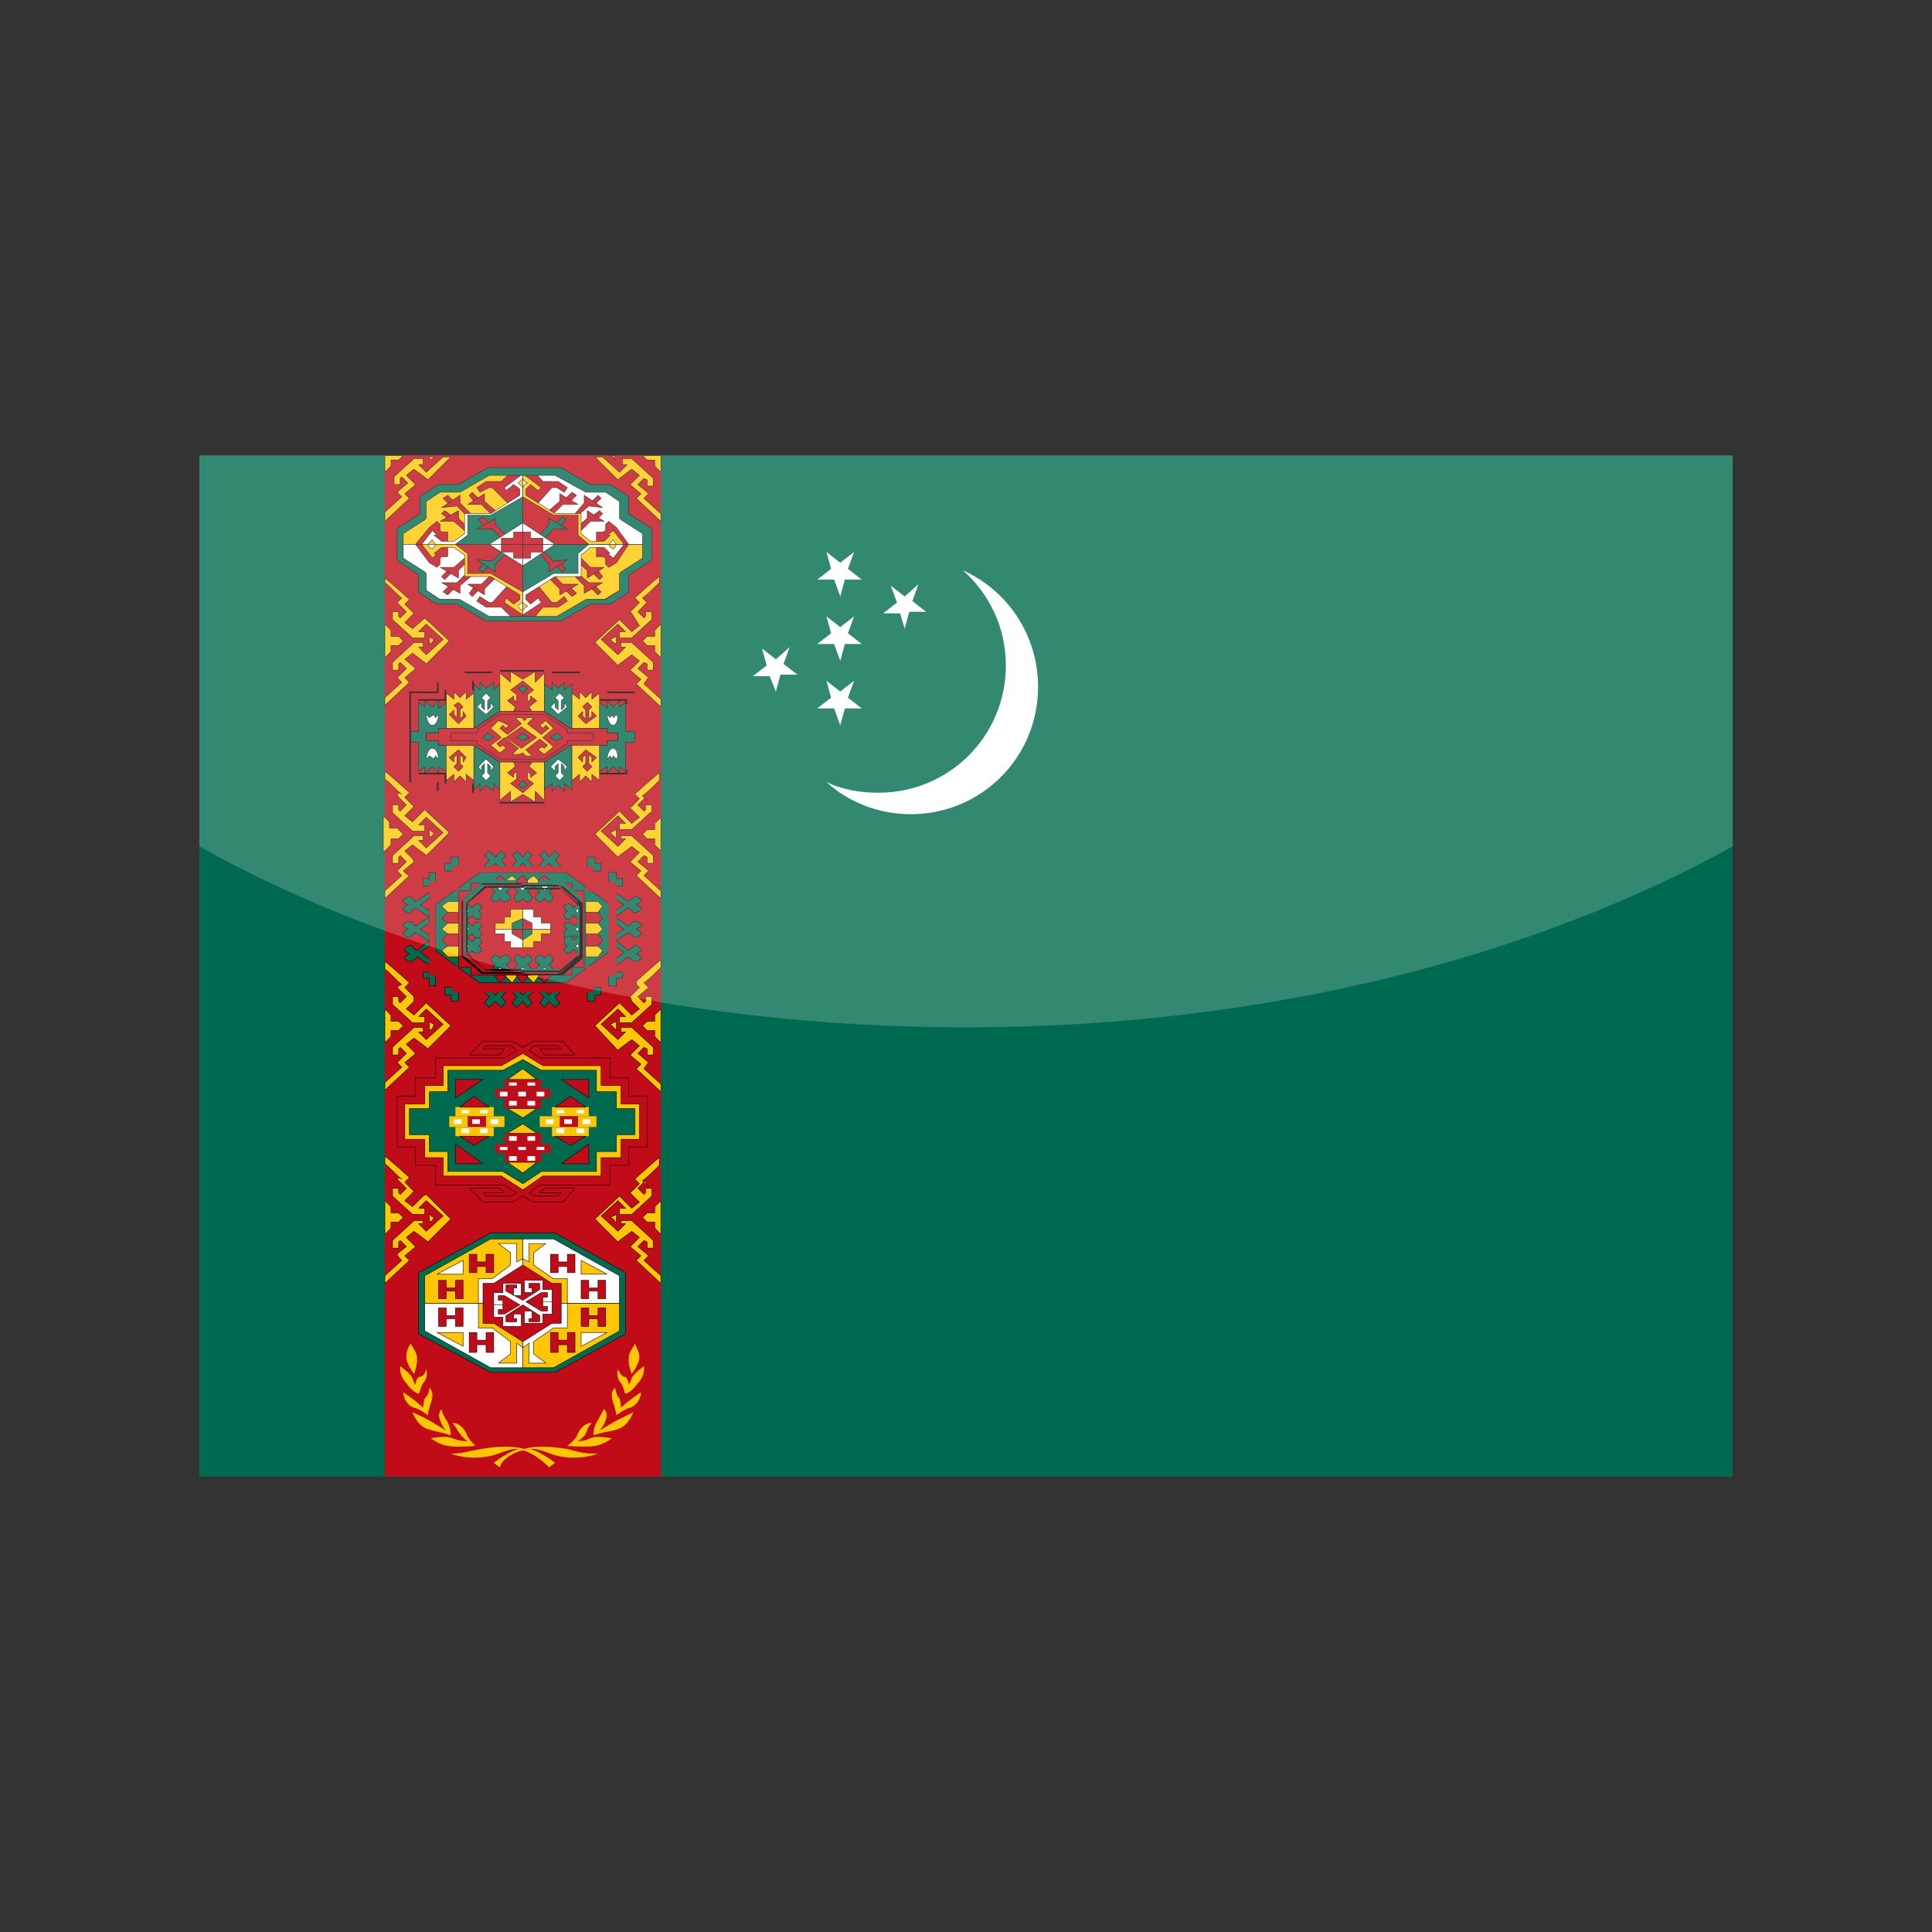 <?xml version="1.0" encoding="utf-8"?>
<!-- Generator: Adobe Illustrator 24.3.0, SVG Export Plug-In . SVG Version: 6.00 Build 0)  -->
<svg version="1.1" id="Layer_1" xmlns="http://www.w3.org/2000/svg" xmlns:xlink="http://www.w3.org/1999/xlink" x="0px" y="0px"
	 viewBox="0 0 126 126" enable-background="new 0 0 126 126" xml:space="preserve">
<rect x="0" y="0" width="126" height="126" fill="#333333" stroke="none"/>
<g>
	<g>
		<polygon fill-rule="evenodd" clip-rule="evenodd" fill="#006A4E" points="13,29.7 113,29.7 113,96.3 13,96.3 13,29.7 		"/>
		<g>
			<g>
				<polygon fill-rule="evenodd" clip-rule="evenodd" fill="#C20B18" points="25.1,29.7 43.1,29.7 43.1,96.3 25.1,96.3 25.1,29.7 
									"/>
				
					<polygon fill-rule="evenodd" clip-rule="evenodd" fill="#FFC703" stroke="#000000" stroke-width="2.952200e-02" stroke-miterlimit="2.414" points="
					34.1,35.5 34.1,30.8 31.9,30.8 29.9,31.9 28.7,31.9 27.6,32.6 27.6,33.7 26.2,34.6 26.2,35.5 34.1,35.5 				"/>
				
					<polygon fill-rule="evenodd" clip-rule="evenodd" fill="#C20B18" stroke="#000000" stroke-width="2.952200e-02" stroke-miterlimit="2.414" points="
					27.1,35.5 28,34.4 28.5,34 28.7,34.2 28.7,34.6 28.8,34.7 29.2,34.7 29.2,35.5 27.1,35.5 				"/>
				
					<polygon fill-rule="evenodd" clip-rule="evenodd" fill="#C20B18" stroke="#000000" stroke-width="2.952200e-02" stroke-miterlimit="2.414" points="
					33.1,32.8 32.1,31.8 31.9,31.8 31.3,32.1 31.1,31.8 31.7,31.4 32.7,31.4 33.3,30.8 34.1,30.8 34.1,32.3 33.1,32.8 				"/>
				<g>
					
						<polygon fill-rule="evenodd" clip-rule="evenodd" fill="#C20B18" stroke="#000000" stroke-width="2.952200e-02" stroke-miterlimit="2.414" points="
						28.9,32.5 29.3,32.9 29.6,32.7 29.2,32.3 28.9,32.5 					"/>
					
						<polygon fill-rule="evenodd" clip-rule="evenodd" fill="#C20B18" stroke="#000000" stroke-width="2.952200e-02" stroke-miterlimit="2.414" points="
						28.8,33.5 29.2,33.8 29.4,33.6 29,33.3 28.8,33.5 					"/>
					
						<polygon fill-rule="evenodd" clip-rule="evenodd" fill="#C20B18" stroke="#000000" stroke-width="2.952200e-02" stroke-miterlimit="2.414" points="
						30.6,32.3 30.9,32.7 31.2,32.5 30.8,32.1 30.6,32.3 					"/>
					
						<polygon fill-rule="evenodd" clip-rule="evenodd" fill="#C20B18" stroke="#000000" stroke-width="2.952200e-02" stroke-miterlimit="2.414" points="
						30.4,33.6 29.8,33 28.8,33.1 30,32.3 30,32.8 30.7,33.5 30.4,33.6 					"/>
					
						<polygon fill-rule="evenodd" clip-rule="evenodd" fill="#C20B18" stroke="#000000" stroke-width="2.952200e-02" stroke-miterlimit="2.414" points="
						30.3,34.6 29.6,34 28.7,34 29.9,33.3 29.9,33.8 30.5,34.4 30.3,34.6 					"/>
					
						<polygon fill-rule="evenodd" clip-rule="evenodd" fill="#C20B18" stroke="#000000" stroke-width="2.952200e-02" stroke-miterlimit="2.414" points="
						32,33.5 31.4,32.9 30.5,32.9 31.6,32.2 31.6,32.7 32.3,33.3 32,33.5 					"/>
				</g>
				
					<polygon fill-rule="evenodd" clip-rule="evenodd" fill="#FFFFFF" stroke="#000000" stroke-width="2.952200e-02" stroke-miterlimit="2.414" points="
					27.5,35.5 28.2,34.6 28.5,34.9 28.3,34.9 28.8,35.3 29.6,35.3 30.3,34.8 30.3,33.5 32,33.5 33.9,32.3 33.9,31.9 33.5,31.6 
					33,32 32.9,31.8 34.1,30.9 34.1,35.5 27.5,35.5 				"/>
				
					<polygon fill-rule="evenodd" clip-rule="evenodd" fill="#006A4E" stroke="#000000" stroke-width="2.952200e-02" stroke-miterlimit="2.414" points="
					34.1,32.4 34.1,35.5 29.7,35.5 30.5,34.9 30.5,33.6 32,33.6 34.1,32.4 				"/>
				<g>
					
						<polygon fill-rule="evenodd" clip-rule="evenodd" fill="#C20B18" stroke="#000000" stroke-width="2.952200e-02" stroke-miterlimit="2.414" points="
						31.2,33.9 31.6,34.3 31.9,34.1 31.5,33.7 31.2,33.9 					"/>
					
						<polygon fill-rule="evenodd" clip-rule="evenodd" fill="#C20B18" stroke="#000000" stroke-width="2.952200e-02" stroke-miterlimit="2.414" points="
						32.7,35.1 32.1,34.5 31.1,34.5 32.3,33.8 32.3,34.2 33,34.9 32.7,35.1 					"/>
					
						<polygon fill-rule="evenodd" clip-rule="evenodd" fill="#FFFFFF" stroke="#000000" stroke-width="2.952200e-02" stroke-miterlimit="2.414" points="
						34.1,34.1 34.1,35.5 31.9,35.5 34.1,34.1 					"/>
					
						<polygon fill-rule="evenodd" clip-rule="evenodd" fill="#C20B18" stroke="#000000" stroke-width="2.952200e-02" stroke-miterlimit="2.414" points="
						32.7,35.1 33.5,35.1 33.5,34.7 34.1,34.7 34.1,35.1 34.1,35.5 33.5,35.5 32.7,35.5 32.7,35.1 					"/>
				</g>
				
					<polygon fill-rule="evenodd" clip-rule="evenodd" fill="#FFC703" stroke="#000000" stroke-width="2.952200e-02" stroke-miterlimit="2.414" points="
					28.2,35.2 28.3,35.4 28.4,35.5 28.2,35.5 27.9,35.5 28,35.4 28.2,35.2 				"/>
				
					<polygon fill-rule="evenodd" clip-rule="evenodd" fill="#FFC703" stroke="#000000" stroke-width="2.952200e-02" stroke-miterlimit="2.414" points="
					33.8,31.5 33.9,31.4 34.1,31.2 34.1,31.5 34.1,31.8 33.9,31.6 33.8,31.5 				"/>
				<g>
					
						<polygon fill-rule="evenodd" clip-rule="evenodd" fill="#FFFFFF" stroke="#000000" stroke-width="2.952200e-02" stroke-miterlimit="2.414" points="
						34.1,35.5 34.1,40.3 31.9,40.3 29.9,39.1 28.7,39.1 27.6,38.4 27.6,37.4 26.2,36.4 26.2,35.5 34.1,35.5 					"/>
					
						<polygon fill-rule="evenodd" clip-rule="evenodd" fill="#C20B18" stroke="#000000" stroke-width="2.952200e-02" stroke-miterlimit="2.414" points="
						27.1,35.5 28,36.7 28.5,37 28.7,36.8 28.7,36.4 28.8,36.3 29.2,36.3 29.2,35.5 27.1,35.5 					"/>
					
						<polygon fill-rule="evenodd" clip-rule="evenodd" fill="#C20B18" stroke="#000000" stroke-width="2.952200e-02" stroke-miterlimit="2.414" points="
						33.1,38.2 32.1,39.3 31.9,39.3 31.3,38.9 31.1,39.2 31.7,39.6 32.7,39.6 33.3,40.2 34.1,40.2 34.1,38.8 33.1,38.2 					"/>
					<g>
						
							<polygon fill-rule="evenodd" clip-rule="evenodd" fill="#C20B18" stroke="#000000" stroke-width="2.952200e-02" stroke-miterlimit="2.414" points="
							28.9,38.6 29.3,38.2 29.6,38.4 29.2,38.8 28.9,38.6 						"/>
						
							<polygon fill-rule="evenodd" clip-rule="evenodd" fill="#C20B18" stroke="#000000" stroke-width="2.952200e-02" stroke-miterlimit="2.414" points="
							28.8,37.6 29.2,37.2 29.4,37.4 29,37.8 28.8,37.6 						"/>
						
							<polygon fill-rule="evenodd" clip-rule="evenodd" fill="#C20B18" stroke="#000000" stroke-width="2.952200e-02" stroke-miterlimit="2.414" points="
							30.6,38.7 30.9,38.3 31.2,38.5 30.8,38.9 30.6,38.7 						"/>
						
							<polygon fill-rule="evenodd" clip-rule="evenodd" fill="#C20B18" stroke="#000000" stroke-width="2.952200e-02" stroke-miterlimit="2.414" points="
							30.4,37.4 29.8,38 28.8,38 30,38.7 30,38.2 30.7,37.6 30.4,37.4 						"/>
						
							<polygon fill-rule="evenodd" clip-rule="evenodd" fill="#C20B18" stroke="#000000" stroke-width="2.952200e-02" stroke-miterlimit="2.414" points="
							30.3,36.4 29.6,37 28.7,37 29.9,37.7 29.9,37.2 30.5,36.6 30.3,36.4 						"/>
						
							<polygon fill-rule="evenodd" clip-rule="evenodd" fill="#C20B18" stroke="#000000" stroke-width="2.952200e-02" stroke-miterlimit="2.414" points="
							32,37.5 31.4,38.1 30.5,38.1 31.6,38.8 31.6,38.4 32.3,37.7 32,37.5 						"/>
					</g>
					
						<polygon fill-rule="evenodd" clip-rule="evenodd" fill="#FFC703" stroke="#000000" stroke-width="2.952200e-02" stroke-miterlimit="2.414" points="
						27.5,35.5 28.2,36.4 28.5,36.1 28.3,36.1 28.8,35.7 29.6,35.7 30.3,36.2 30.3,37.6 32,37.6 33.9,38.8 33.9,39.1 33.5,39.4 
						33,39 32.9,39.3 34.1,40.1 34.1,35.5 27.5,35.5 					"/>
					
						<polygon fill-rule="evenodd" clip-rule="evenodd" fill="#C20B18" stroke="#000000" stroke-width="2.952200e-02" stroke-miterlimit="2.414" points="
						34.1,38.6 34.1,35.5 29.7,35.5 30.5,36.1 30.5,37.4 32,37.4 34.1,38.6 					"/>
					<g>
						
							<polygon fill-rule="evenodd" clip-rule="evenodd" fill="#006A4E" stroke="#000000" stroke-width="2.952200e-02" stroke-miterlimit="2.414" points="
							31.2,37.1 31.6,36.7 31.9,36.9 31.5,37.3 31.2,37.1 						"/>
						
							<polygon fill-rule="evenodd" clip-rule="evenodd" fill="#006A4E" stroke="#000000" stroke-width="2.952200e-02" stroke-miterlimit="2.414" points="
							32.7,36 32.1,36.6 31.1,36.5 32.3,37.3 32.3,36.8 33,36.1 32.7,36 						"/>
						
							<polygon fill-rule="evenodd" clip-rule="evenodd" fill="#FFFFFF" stroke="#000000" stroke-width="2.952200e-02" stroke-miterlimit="2.414" points="
							34.1,36.9 34.1,35.5 31.9,35.5 34.1,36.9 						"/>
						
							<polygon fill-rule="evenodd" clip-rule="evenodd" fill="#C20B18" stroke="#000000" stroke-width="2.952200e-02" stroke-miterlimit="2.414" points="
							32.7,36 33.5,36 33.5,36.4 34.1,36.4 34.1,36 34.1,35.5 33.5,35.5 32.7,35.5 32.7,36 						"/>
					</g>
					
						<polygon fill-rule="evenodd" clip-rule="evenodd" fill="#FFFFFF" stroke="#000000" stroke-width="2.952200e-02" stroke-miterlimit="2.414" points="
						28.2,35.8 28.3,35.7 28.4,35.5 28.2,35.5 27.9,35.5 28,35.7 28.2,35.8 					"/>
					
						<polygon fill-rule="evenodd" clip-rule="evenodd" fill="#FFFFFF" stroke="#000000" stroke-width="2.952200e-02" stroke-miterlimit="2.414" points="
						33.8,39.5 33.9,39.7 34.1,39.8 34.1,39.5 34.1,39.3 33.9,39.4 33.8,39.5 					"/>
				</g>
				
					<polygon fill-rule="evenodd" clip-rule="evenodd" fill="#FFC703" stroke="#000000" stroke-width="2.952200e-02" stroke-miterlimit="2.414" points="
					34.1,35.5 34.1,40.3 36.3,40.3 38.3,39.1 39.4,39.1 40.6,38.4 40.6,37.4 42,36.4 42,35.5 34.1,35.5 				"/>
				
					<polygon fill-rule="evenodd" clip-rule="evenodd" fill="#C20B18" stroke="#000000" stroke-width="2.952200e-02" stroke-miterlimit="2.414" points="
					41,35.5 40.2,36.7 39.7,37 39.5,36.8 39.5,36.4 39.3,36.3 38.9,36.3 38.9,35.5 41,35.5 				"/>
				
					<polygon fill-rule="evenodd" clip-rule="evenodd" fill="#C20B18" stroke="#000000" stroke-width="2.952200e-02" stroke-miterlimit="2.414" points="
					35.1,38.2 36,39.3 36.3,39.3 36.8,38.9 37,39.2 36.4,39.6 35.4,39.6 34.9,40.2 34.1,40.2 34.1,38.8 35.1,38.2 				"/>
				<g>
					
						<polygon fill-rule="evenodd" clip-rule="evenodd" fill="#C20B18" stroke="#000000" stroke-width="2.952200e-02" stroke-miterlimit="2.414" points="
						39.2,38.6 38.8,38.2 38.6,38.4 39,38.8 39.2,38.6 					"/>
					
						<polygon fill-rule="evenodd" clip-rule="evenodd" fill="#C20B18" stroke="#000000" stroke-width="2.952200e-02" stroke-miterlimit="2.414" points="
						39.3,37.6 39,37.2 38.7,37.4 39.1,37.8 39.3,37.6 					"/>
					
						<polygon fill-rule="evenodd" clip-rule="evenodd" fill="#C20B18" stroke="#000000" stroke-width="2.952200e-02" stroke-miterlimit="2.414" points="
						37.6,38.7 37.2,38.3 36.9,38.5 37.3,38.9 37.6,38.7 					"/>
					
						<polygon fill-rule="evenodd" clip-rule="evenodd" fill="#C20B18" stroke="#000000" stroke-width="2.952200e-02" stroke-miterlimit="2.414" points="
						37.7,37.4 38.4,38 39.3,38 38.1,38.7 38.1,38.2 37.5,37.6 37.7,37.4 					"/>
					
						<polygon fill-rule="evenodd" clip-rule="evenodd" fill="#C20B18" stroke="#000000" stroke-width="2.952200e-02" stroke-miterlimit="2.414" points="
						37.9,36.4 38.5,37 39.4,37 38.3,37.7 38.3,37.2 37.6,36.6 37.9,36.4 					"/>
					
						<polygon fill-rule="evenodd" clip-rule="evenodd" fill="#C20B18" stroke="#000000" stroke-width="2.952200e-02" stroke-miterlimit="2.414" points="
						36.1,37.5 36.7,38.1 37.7,38.1 36.5,38.8 36.5,38.4 35.8,37.7 36.1,37.5 					"/>
				</g>
				
					<polygon fill-rule="evenodd" clip-rule="evenodd" fill="#FFFFFF" stroke="#000000" stroke-width="2.952200e-02" stroke-miterlimit="2.414" points="
					40.7,35.5 40,36.4 39.6,36.1 39.8,36.1 39.4,35.7 38.5,35.7 37.9,36.2 37.9,37.6 36.2,37.6 34.3,38.8 34.3,39.1 34.6,39.4 
					35.1,39 35.3,39.3 34.1,40.1 34.1,35.5 40.7,35.5 				"/>
				
					<polygon fill-rule="evenodd" clip-rule="evenodd" fill="#006A4E" stroke="#000000" stroke-width="2.952200e-02" stroke-miterlimit="2.414" points="
					34.1,38.6 34.1,35.5 38.4,35.5 37.7,36.1 37.7,37.4 36.1,37.4 34.1,38.6 				"/>
				<g>
					
						<polygon fill-rule="evenodd" clip-rule="evenodd" fill="#C20B18" stroke="#000000" stroke-width="2.952200e-02" stroke-miterlimit="2.414" points="
						36.9,37.1 36.5,36.7 36.3,36.9 36.7,37.3 36.9,37.1 					"/>
					
						<polygon fill-rule="evenodd" clip-rule="evenodd" fill="#C20B18" stroke="#000000" stroke-width="2.952200e-02" stroke-miterlimit="2.414" points="
						35.5,36 36.1,36.6 37,36.5 35.8,37.3 35.8,36.8 35.2,36.1 35.5,36 					"/>
					
						<polygon fill-rule="evenodd" clip-rule="evenodd" fill="#FFFFFF" stroke="#000000" stroke-width="2.952200e-02" stroke-miterlimit="2.414" points="
						34.1,36.9 34.1,35.5 36.2,35.5 34.1,36.9 					"/>
					
						<polygon fill-rule="evenodd" clip-rule="evenodd" fill="#C20B18" stroke="#000000" stroke-width="2.952200e-02" stroke-miterlimit="2.414" points="
						35.4,36 34.6,36 34.6,36.4 34.1,36.4 34.1,36 34.1,35.5 34.6,35.5 35.4,35.5 35.4,36 					"/>
				</g>
				
					<polygon fill-rule="evenodd" clip-rule="evenodd" fill="#FFC703" stroke="#000000" stroke-width="2.952200e-02" stroke-miterlimit="2.414" points="
					40,35.8 39.8,35.7 39.7,35.5 40,35.5 40.2,35.5 40.1,35.7 40,35.8 				"/>
				
					<polygon fill-rule="evenodd" clip-rule="evenodd" fill="#FFC703" stroke="#000000" stroke-width="2.952200e-02" stroke-miterlimit="2.414" points="
					34.4,39.5 34.2,39.7 34.1,39.8 34.1,39.5 34.1,39.3 34.2,39.4 34.4,39.5 				"/>
				<g>
					
						<polygon fill-rule="evenodd" clip-rule="evenodd" fill="#FFFFFF" stroke="#000000" stroke-width="2.952200e-02" stroke-miterlimit="2.414" points="
						34.1,35.5 34.1,30.8 36.3,30.8 38.3,31.9 39.4,31.9 40.6,32.6 40.6,33.7 42,34.6 42,35.5 34.1,35.5 					"/>
					
						<polygon fill-rule="evenodd" clip-rule="evenodd" fill="#C20B18" stroke="#000000" stroke-width="2.952200e-02" stroke-miterlimit="2.414" points="
						41,35.5 40.2,34.4 39.7,34 39.5,34.2 39.5,34.6 39.3,34.7 38.9,34.7 38.9,35.5 41,35.5 					"/>
					
						<polygon fill-rule="evenodd" clip-rule="evenodd" fill="#C20B18" stroke="#000000" stroke-width="2.952200e-02" stroke-miterlimit="2.414" points="
						35.1,32.8 36,31.8 36.3,31.8 36.8,32.1 37,31.8 36.4,31.4 35.4,31.4 34.9,30.8 34.1,30.8 34.1,32.3 35.1,32.8 					"/>
					<g>
						
							<polygon fill-rule="evenodd" clip-rule="evenodd" fill="#C20B18" stroke="#000000" stroke-width="2.952200e-02" stroke-miterlimit="2.414" points="
							39.2,32.5 38.8,32.9 38.6,32.7 39,32.3 39.2,32.5 						"/>
						
							<polygon fill-rule="evenodd" clip-rule="evenodd" fill="#C20B18" stroke="#000000" stroke-width="2.952200e-02" stroke-miterlimit="2.414" points="
							39.3,33.5 39,33.8 38.7,33.6 39.1,33.3 39.3,33.5 						"/>
						
							<polygon fill-rule="evenodd" clip-rule="evenodd" fill="#C20B18" stroke="#000000" stroke-width="2.952200e-02" stroke-miterlimit="2.414" points="
							37.6,32.3 37.2,32.7 36.9,32.5 37.3,32.1 37.6,32.3 						"/>
						
							<polygon fill-rule="evenodd" clip-rule="evenodd" fill="#C20B18" stroke="#000000" stroke-width="2.952200e-02" stroke-miterlimit="2.414" points="
							37.7,33.6 38.4,33 39.3,33.1 38.1,32.3 38.1,32.8 37.5,33.5 37.7,33.6 						"/>
						
							<polygon fill-rule="evenodd" clip-rule="evenodd" fill="#C20B18" stroke="#000000" stroke-width="2.952200e-02" stroke-miterlimit="2.414" points="
							37.9,34.6 38.5,34 39.4,34 38.3,33.3 38.3,33.8 37.6,34.4 37.9,34.6 						"/>
						
							<polygon fill-rule="evenodd" clip-rule="evenodd" fill="#C20B18" stroke="#000000" stroke-width="2.952200e-02" stroke-miterlimit="2.414" points="
							36.1,33.5 36.7,32.9 37.7,32.9 36.5,32.2 36.5,32.7 35.8,33.3 36.1,33.5 						"/>
					</g>
					
						<polygon fill-rule="evenodd" clip-rule="evenodd" fill="#FFC703" stroke="#000000" stroke-width="2.952200e-02" stroke-miterlimit="2.414" points="
						40.7,35.5 40,34.6 39.6,34.9 39.8,34.9 39.4,35.3 38.5,35.3 37.9,34.8 37.9,33.5 36.2,33.5 34.3,32.3 34.3,31.9 34.6,31.6 
						35.1,32 35.3,31.8 34.1,30.9 34.1,35.5 40.7,35.5 					"/>
					
						<polygon fill-rule="evenodd" clip-rule="evenodd" fill="#C20B18" stroke="#000000" stroke-width="2.952200e-02" stroke-miterlimit="2.414" points="
						34.1,32.4 34.1,35.5 38.4,35.5 37.7,34.9 37.7,33.6 36.1,33.6 34.1,32.4 					"/>
					<g>
						
							<polygon fill-rule="evenodd" clip-rule="evenodd" fill="#006A4E" stroke="#000000" stroke-width="2.952200e-02" stroke-miterlimit="2.414" points="
							36.9,33.9 36.5,34.3 36.3,34.1 36.7,33.7 36.9,33.9 						"/>
						
							<polygon fill-rule="evenodd" clip-rule="evenodd" fill="#006A4E" stroke="#000000" stroke-width="2.952200e-02" stroke-miterlimit="2.414" points="
							35.5,35.1 36.1,34.5 37,34.5 35.8,33.8 35.8,34.2 35.2,34.9 35.5,35.1 						"/>
						
							<polygon fill-rule="evenodd" clip-rule="evenodd" fill="#FFFFFF" stroke="#000000" stroke-width="2.952200e-02" stroke-miterlimit="2.414" points="
							34.1,34.1 34.1,35.5 36.2,35.5 34.1,34.1 						"/>
						
							<polygon fill-rule="evenodd" clip-rule="evenodd" fill="#C20B18" stroke="#000000" stroke-width="2.952200e-02" stroke-miterlimit="2.414" points="
							35.4,35.1 34.6,35.1 34.6,34.7 34.1,34.7 34.1,35.1 34.1,35.5 34.6,35.5 35.4,35.5 35.4,35.1 						"/>
					</g>
					
						<polygon fill-rule="evenodd" clip-rule="evenodd" fill="#FFFFFF" stroke="#000000" stroke-width="2.952200e-02" stroke-miterlimit="2.414" points="
						40,35.2 39.8,35.4 39.7,35.5 40,35.5 40.2,35.5 40.1,35.4 40,35.2 					"/>
					
						<polygon fill-rule="evenodd" clip-rule="evenodd" fill="#FFFFFF" stroke="#000000" stroke-width="2.952200e-02" stroke-miterlimit="2.414" points="
						34.4,31.5 34.2,31.4 34.1,31.2 34.1,31.5 34.1,31.8 34.2,31.6 34.4,31.5 					"/>
				</g>
				<path fill="#006A4E" stroke="#000000" stroke-width="2.952200e-02" stroke-miterlimit="2.414" d="M34.1,31h-2.2L30,32.1l-0.1,0
					h-0.1h-1.1l-0.9,0.6v1v0.1l-0.1,0.1l-1.4,0.9v0.8v0.8l1.4,0.9l0.1,0.1v0.1v1l0.9,0.6h1.1h0.1l0.1,0l1.9,1.1h2.2h2.2l1.9-1.1
					l0.1,0h0.1h1.1l0.9-0.6v-1v-0.1l0.1-0.1l1.4-0.9v-0.8v-0.8l-1.4-0.9l-0.1-0.1v-0.1v-1l-0.9-0.6h-1.1h-0.1l-0.1,0L36.2,31H34.1
					L34.1,31z M34.1,40.5h-2.2h-0.1l-0.1,0l-1.9-1.1h-1.1h-0.1l-0.1,0l-1.1-0.7l-0.1-0.1v-0.1v-1L26,36.6l-0.1-0.1v-0.1v-0.9v-0.9
					v-0.1l0.1-0.1l1.4-0.9v-1v-0.1l0.1-0.1l1.1-0.7l0.1,0h0.1h1.1l1.9-1.1l0.1,0h0.1h2.2h2.2h0.1l0.1,0l1.9,1.1h1.1h0.1l0.1,0
					l1.1,0.7l0.1,0.1v0.1v1l1.4,0.9l0.1,0.1v0.1v0.9v0.9v0.1l-0.1,0.1l-1.4,0.9v1v0.1l-0.1,0.1l-1.1,0.7l-0.1,0h-0.1h-1.1l-1.9,1.1
					l-0.1,0h-0.1H34.1L34.1,40.5z"/>
				
					<polygon fill-rule="evenodd" clip-rule="evenodd" fill="#FFC703" stroke="#000000" stroke-width="2.952200e-02" stroke-miterlimit="2.414" points="
					34.1,44.3 33.3,43.8 33.3,44.5 32.6,43.9 32.6,46.4 34.1,46.4 35.5,46.4 35.5,43.9 34.9,44.5 34.9,43.8 34.1,44.3 				"/>
				
					<polygon fill-rule="evenodd" clip-rule="evenodd" fill="#006A4E" stroke="#000000" stroke-width="2.952200e-02" stroke-miterlimit="2.414" points="
					30.9,44.6 30.9,47.5 30.9,47.5 32.6,46.4 32.6,44.6 32.2,45 32.2,44.5 31.7,44.9 31.3,44.5 31.3,45 30.9,44.6 				"/>
				
					<polygon fill-rule="evenodd" clip-rule="evenodd" fill="#FFC703" stroke="#000000" stroke-width="2.952200e-02" stroke-miterlimit="2.414" points="
					29.1,45.2 29.1,47.5 30.9,47.5 30.9,45.2 30.4,45.6 30.4,45.1 30,45.5 29.6,45.1 29.6,45.6 29.1,45.2 				"/>
				
					<polygon fill-rule="evenodd" clip-rule="evenodd" fill="#006A4E" stroke="#000000" stroke-width="2.952200e-02" stroke-miterlimit="2.414" points="
					26.8,48.1 26.8,47.7 27.3,47.7 27.3,45.8 27.7,46.1 27.7,45.7 28.2,46.1 28.6,45.7 28.6,46.2 29.1,45.8 29.1,47.5 28.6,47.5 
					28.6,47.8 27.8,47.8 27.8,48.1 27.8,48.3 28.6,48.3 28.6,48.6 29.1,48.6 29.1,50.3 28.6,50 28.6,50.4 28.2,50 27.7,50.4 
					27.7,50 27.3,50.3 27.3,48.4 26.8,48.4 26.8,48.1 				"/>
				
					<path fill-rule="evenodd" clip-rule="evenodd" fill="#FFFFFF" stroke="#000000" stroke-width="3.038200e-02" stroke-miterlimit="2.414" d="
					M28.2,47.3c0.3,0,0.4-0.5,0.4-0.7l-0.2,0.2l-0.1-0.2L28,46.8l-0.2-0.2C27.8,46.8,27.9,47.3,28.2,47.3L28.2,47.3z"/>
				
					<path fill-rule="evenodd" clip-rule="evenodd" fill="#C20B18" stroke="#000000" stroke-width="2.952200e-02" stroke-miterlimit="2.414" d="
					M29.9,47.2l0.5-0.5l-0.2-0.3c0,0,0,0.3,0,0.3c0,0-0.2,0.2-0.2,0.2v-0.6c0,0,0.2-0.2,0.2-0.2c0,0-0.3-0.3-0.3-0.3
					S29.6,46,29.6,46c0,0,0.2,0.2,0.2,0.2v0.6c0,0-0.2-0.2-0.2-0.2c0,0,0-0.3,0-0.3l-0.3,0.3L29.9,47.2L29.9,47.2z"/>
				
					<path fill-rule="evenodd" clip-rule="evenodd" fill="#FFFFFF" stroke="#000000" stroke-width="2.952200e-02" stroke-miterlimit="2.414" d="
					M31.7,46.6l0.5-0.5L32,45.8c0,0,0,0.3,0,0.3s-0.2,0.2-0.2,0.2v-0.6c0,0,0.2-0.2,0.2-0.2c0,0-0.3-0.3-0.3-0.3s-0.3,0.3-0.3,0.3
					c0,0,0.2,0.2,0.2,0.2v0.6c0,0-0.2-0.2-0.2-0.2c0,0,0-0.3,0-0.3l-0.3,0.3L31.7,46.6L31.7,46.6z"/>
				<polygon points="26.7,48.1 26.7,45.1 26.7,45.1 26.8,45.1 28.5,45.1 28.5,44.5 28.5,44.5 28.5,44.5 30.3,44.5 30.3,43.8 
					30.3,43.8 30.3,43.8 32.1,43.8 32.1,43.2 32.1,43.2 32.1,43.2 34.1,43.2 34.1,43.2 32.1,43.2 32.1,43.8 32.1,43.9 32.1,43.9 
					30.3,43.9 30.3,44.5 30.3,44.5 30.3,44.5 28.6,44.5 28.6,45.1 28.6,45.2 28.5,45.2 26.8,45.2 26.8,48.1 26.7,48.1 				"/>
				<polygon points="34.1,43.8 32.6,43.8 32.6,44.4 32.6,44.4 32.6,44.4 30.9,44.4 30.9,45 30.9,45 30.9,45 29.1,45 29.1,45.7 
					29.1,45.7 29.1,45.7 27.3,45.7 27.3,45.9 27.3,45.9 27.3,45.7 27.3,45.6 27.3,45.6 29,45.6 29,45 29,45 29.1,45 30.8,45 
					30.8,44.4 30.8,44.4 30.9,44.4 32.6,44.4 32.6,43.7 32.6,43.7 32.6,43.7 34.1,43.7 34.1,43.8 				"/>
				
					<polygon fill-rule="evenodd" clip-rule="evenodd" fill="#006A4E" stroke="#000000" stroke-width="2.952200e-02" stroke-miterlimit="2.414" points="
					32.2,48.1 31.8,47.8 31.5,48.1 31.8,48.3 32.2,48.1 				"/>
				
					<polygon fill-rule="evenodd" clip-rule="evenodd" fill="#006A4E" stroke="#000000" stroke-width="2.952200e-02" stroke-miterlimit="2.414" points="
					30.9,51.5 30.9,48.6 30.9,48.6 32.6,49.7 32.6,51.5 32.2,51.1 32.2,51.6 31.7,51.2 31.3,51.6 31.3,51.1 30.9,51.5 				"/>
				
					<polygon fill-rule="evenodd" clip-rule="evenodd" fill="#FFC703" stroke="#000000" stroke-width="2.952200e-02" stroke-miterlimit="2.414" points="
					29.1,50.9 29.1,48.6 30.9,48.6 30.9,50.9 30.4,50.5 30.4,51 30,50.6 29.6,51 29.6,50.5 29.1,50.9 				"/>
				
					<polygon fill-rule="evenodd" clip-rule="evenodd" fill="#006A4E" stroke="#000000" stroke-width="2.952200e-02" stroke-miterlimit="2.414" points="
					41.4,48.1 41.4,48.4 40.8,48.4 40.8,50.3 40.4,50 40.4,50.4 40,50 39.6,50.4 39.6,50 39.1,50.3 39.1,48.6 39.6,48.6 39.6,48.3 
					40.3,48.3 40.3,48.1 40.3,47.8 39.6,47.8 39.6,47.5 39.1,47.5 39.1,45.8 39.6,46.2 39.6,45.7 40,46.1 40.4,45.7 40.4,46.1 
					40.8,45.8 40.8,47.7 41.4,47.7 41.4,48.1 				"/>
				
					<path fill-rule="evenodd" clip-rule="evenodd" fill="#FFFFFF" stroke="#000000" stroke-width="3.038200e-02" stroke-miterlimit="2.414" d="
					M28.2,48.8c0.3,0,0.4,0.5,0.4,0.7l-0.2-0.2l-0.1,0.2L28,49.3l-0.2,0.2C27.8,49.3,27.9,48.8,28.2,48.8L28.2,48.8z"/>
				
					<path fill-rule="evenodd" clip-rule="evenodd" fill="#C20B18" stroke="#000000" stroke-width="2.952200e-02" stroke-miterlimit="2.414" d="
					M29.9,48.9l0.5,0.5l-0.2,0.3c0,0,0-0.3,0-0.3c0,0-0.2-0.2-0.2-0.2v0.6c0,0,0.2,0.2,0.2,0.2c0,0-0.3,0.3-0.3,0.3
					s-0.3-0.3-0.3-0.3c0,0,0.2-0.2,0.2-0.2v-0.6c0,0-0.2,0.2-0.2,0.2c0,0,0,0.3,0,0.3l-0.3-0.3L29.9,48.9L29.9,48.9z"/>
				
					<path fill-rule="evenodd" clip-rule="evenodd" fill="#FFFFFF" stroke="#000000" stroke-width="2.952200e-02" stroke-miterlimit="2.414" d="
					M31.7,49.5l0.5,0.5L32,50.3c0,0,0-0.3,0-0.3s-0.2-0.2-0.2-0.2v0.6c0,0,0.2,0.2,0.2,0.2c0,0-0.3,0.3-0.3,0.3s-0.3-0.3-0.3-0.3
					c0,0,0.2-0.2,0.2-0.2v-0.6c0,0-0.2,0.2-0.2,0.2c0,0,0,0.3,0,0.3L31.2,50L31.7,49.5L31.7,49.5z"/>
				<polygon points="26.7,48.1 26.7,51 26.7,51 26.8,51 28.5,51 28.5,51.6 28.5,51.6 28.5,51.6 30.3,51.6 30.3,52.3 30.3,52.3 
					30.3,52.3 32.1,52.3 32.1,52.9 32.1,52.9 32.1,52.9 34.1,52.9 34.1,52.9 32.1,52.9 32.1,52.3 32.1,52.3 32.1,52.3 30.3,52.3 
					30.3,51.6 30.3,51.6 30.3,51.6 28.6,51.6 28.6,51 28.6,51 28.5,51 26.8,51 26.8,48.1 26.7,48.1 				"/>
				<polygon points="34.1,52.3 32.6,52.3 32.6,51.7 32.6,51.7 32.6,51.7 30.9,51.7 30.9,51.1 30.9,51.1 30.9,51.1 29.1,51.1 
					29.1,50.5 29.1,50.4 29.1,50.4 27.3,50.4 27.3,50.2 27.3,50.2 27.3,50.5 27.3,50.5 27.3,50.5 29,50.5 29,51.1 29,51.1 
					29.1,51.1 30.8,51.1 30.8,51.7 30.8,51.7 30.9,51.7 32.6,51.7 32.6,52.4 32.6,52.4 32.6,52.4 34.1,52.4 34.1,52.3 				"/>
				
					<polygon fill-rule="evenodd" clip-rule="evenodd" fill="#006A4E" stroke="#000000" stroke-width="2.952200e-02" stroke-miterlimit="2.414" points="
					37.3,44.6 37.3,47.5 37.2,47.5 35.5,46.4 35.5,44.6 36,45 36,44.5 36.4,44.9 36.8,44.5 36.8,45 37.3,44.6 				"/>
				
					<polygon fill-rule="evenodd" clip-rule="evenodd" fill="#FFC703" stroke="#000000" stroke-width="2.952200e-02" stroke-miterlimit="2.414" points="
					39.1,45.2 39.1,47.5 37.3,47.5 37.3,45.2 37.8,45.6 37.8,45.1 38.2,45.5 38.6,45.1 38.6,45.6 39.1,45.2 				"/>
				
					<path fill-rule="evenodd" clip-rule="evenodd" fill="#FFFFFF" stroke="#000000" stroke-width="3.038200e-02" stroke-miterlimit="2.414" d="
					M40,47.3c-0.3,0-0.4-0.5-0.4-0.7l0.2,0.2l0.1-0.2l0.1,0.2l0.2-0.2C40.4,46.8,40.2,47.3,40,47.3L40,47.3z"/>
				
					<path fill-rule="evenodd" clip-rule="evenodd" fill="#C20B18" stroke="#000000" stroke-width="2.952200e-02" stroke-miterlimit="2.414" d="
					M38.2,47.2l-0.5-0.5l0.3-0.3c0,0,0,0.3,0,0.3c0,0,0.2,0.2,0.2,0.2v-0.6c0,0-0.2-0.2-0.2-0.2c0,0,0.3-0.3,0.3-0.3
					s0.3,0.3,0.3,0.3c0,0-0.2,0.2-0.2,0.2v0.6c0,0,0.2-0.2,0.2-0.2s0-0.3,0-0.3l0.3,0.3L38.2,47.2L38.2,47.2z"/>
				
					<path fill-rule="evenodd" clip-rule="evenodd" fill="#FFFFFF" stroke="#000000" stroke-width="2.952200e-02" stroke-miterlimit="2.414" d="
					M36.4,46.6l-0.5-0.5l0.3-0.3c0,0,0,0.3,0,0.3s0.2,0.2,0.2,0.2v-0.6c0,0-0.2-0.2-0.2-0.2c0,0,0.3-0.3,0.3-0.3s0.3,0.3,0.3,0.3
					c0,0-0.2,0.2-0.2,0.2v0.6c0,0,0.2-0.2,0.2-0.2c0,0,0-0.3,0-0.3l0.2,0.3L36.4,46.6L36.4,46.6z"/>
				<polygon points="41.4,48.1 41.4,45.1 41.4,45.1 41.4,45.1 39.6,45.1 39.6,44.5 39.6,44.5 39.6,44.5 37.8,44.5 37.8,43.8 
					37.8,43.8 37.8,43.8 36,43.8 36,43.2 36,43.2 36,43.2 34.1,43.2 34.1,43.2 36,43.2 36,43.8 36,43.9 36,43.9 37.8,43.9 
					37.8,44.5 37.8,44.5 37.8,44.5 39.6,44.5 39.6,45.1 39.6,45.2 39.6,45.2 41.4,45.2 41.4,48.1 41.4,48.1 				"/>
				<polygon points="34.1,43.8 35.5,43.8 35.5,44.4 35.5,44.4 35.5,44.4 37.3,44.4 37.3,45 37.3,45 37.3,45 39.1,45 39.1,45.7 
					39.1,45.7 39.1,45.7 40.8,45.7 40.8,45.9 40.9,45.9 40.9,45.7 40.9,45.6 40.8,45.6 39.1,45.6 39.1,45 39.1,45 39.1,45 37.3,45 
					37.3,44.4 37.3,44.4 37.3,44.4 35.5,44.4 35.5,43.7 35.5,43.7 35.5,43.7 34.1,43.7 34.1,43.8 				"/>
				
					<polygon fill-rule="evenodd" clip-rule="evenodd" fill="#C20B18" stroke="#000000" stroke-width="2.952200e-02" stroke-miterlimit="2.414" points="
					34.1,44.4 34.8,45 34.4,45.3 34.4,45.8 34.6,45.6 34.6,45.4 35,45.7 34.5,46.1 34.7,46.4 34.1,46.4 33.5,46.4 33.6,46.1 
					33.1,45.7 33.5,45.4 33.5,45.6 33.7,45.8 33.7,45.3 33.3,45 34.1,44.4 				"/>
				
					<polygon fill-rule="evenodd" clip-rule="evenodd" fill="none" stroke="#000000" stroke-width="2.952200e-02" stroke-miterlimit="2.414" points="
					34.1,49.5 35.5,49.5 37,48.5 37,48.3 38.7,48.3 38.7,48.1 38.7,47.8 37,47.8 37,47.6 35.5,46.6 34.1,46.6 32.6,46.6 31.1,47.6 
					31.1,47.8 29.4,47.8 29.4,48.1 29.4,48.3 31.1,48.3 31.1,48.5 32.6,49.5 34.1,49.5 				"/>
				
					<polygon fill-rule="evenodd" clip-rule="evenodd" fill="none" stroke="#000000" stroke-width="2.952200e-02" stroke-miterlimit="2.414" points="
					40.3,48.1 40.3,48.3 39.6,48.3 39.6,48.6 37.2,48.6 35.5,49.7 34.1,49.7 32.6,49.7 30.9,48.6 28.6,48.6 28.6,48.3 27.8,48.3 
					27.8,48.1 27.8,47.8 28.6,47.8 28.6,47.5 30.9,47.5 32.6,46.4 34.1,46.4 35.5,46.4 37.2,47.5 39.6,47.5 39.6,47.8 40.3,47.8 
					40.3,48.1 				"/>
				
					<polygon fill-rule="evenodd" clip-rule="evenodd" fill="#FFC703" stroke="#000000" stroke-width="2.952200e-02" stroke-miterlimit="2.414" points="
					34.1,51.8 34.9,52.3 34.9,51.6 35.5,52.2 35.5,49.7 34.1,49.7 32.6,49.7 32.6,52.2 33.3,51.6 33.3,52.3 34.1,51.8 				"/>
				
					<polygon fill-rule="evenodd" clip-rule="evenodd" fill="#006A4E" stroke="#000000" stroke-width="2.952200e-02" stroke-miterlimit="2.414" points="
					37.3,51.5 37.3,48.6 37.2,48.6 35.5,49.7 35.5,51.5 36,51.1 36,51.6 36.4,51.2 36.8,51.6 36.8,51.1 37.3,51.5 				"/>
				
					<polygon fill-rule="evenodd" clip-rule="evenodd" fill="#C20B18" stroke="#000000" stroke-width="2.952200e-02" stroke-miterlimit="2.414" points="
					34.1,51.7 33.3,51.1 33.7,50.8 33.7,50.3 33.5,50.5 33.5,50.7 33.1,50.4 33.6,50 33.5,49.7 34.1,49.7 34.7,49.7 34.5,50 
					35,50.4 34.6,50.7 34.6,50.5 34.4,50.3 34.4,50.8 34.8,51.1 34.1,51.7 				"/>
				
					<polygon fill-rule="evenodd" clip-rule="evenodd" fill="#FFC703" stroke="#000000" stroke-width="2.952200e-02" stroke-miterlimit="2.414" points="
					39.1,50.9 39.1,48.6 37.3,48.6 37.3,50.9 37.8,50.5 37.8,51 38.2,50.6 38.6,51 38.6,50.5 39.1,50.9 				"/>
				
					<path fill-rule="evenodd" clip-rule="evenodd" fill="#FFFFFF" stroke="#000000" stroke-width="3.038200e-02" stroke-miterlimit="2.414" d="
					M40,48.8c-0.3,0-0.4,0.5-0.4,0.7l0.2-0.2l0.1,0.2l0.1-0.2l0.2,0.2C40.4,49.3,40.2,48.8,40,48.8L40,48.8z"/>
				
					<path fill-rule="evenodd" clip-rule="evenodd" fill="#C20B18" stroke="#000000" stroke-width="2.952200e-02" stroke-miterlimit="2.414" d="
					M38.2,48.9l-0.5,0.5l0.3,0.3c0,0,0-0.3,0-0.3c0,0,0.2-0.2,0.2-0.2v0.6c0,0-0.2,0.2-0.2,0.2c0,0,0.3,0.3,0.3,0.3s0.3-0.3,0.3-0.3
					c0,0-0.2-0.2-0.2-0.2v-0.6c0,0,0.2,0.2,0.2,0.2s0,0.3,0,0.3l0.3-0.3L38.2,48.9L38.2,48.9z"/>
				
					<path fill-rule="evenodd" clip-rule="evenodd" fill="#FFFFFF" stroke="#000000" stroke-width="2.952200e-02" stroke-miterlimit="2.414" d="
					M36.4,49.5L35.9,50l0.3,0.3c0,0,0-0.3,0-0.3s0.2-0.2,0.2-0.2v0.6c0,0-0.2,0.2-0.2,0.2c0,0,0.3,0.3,0.3,0.3s0.3-0.3,0.3-0.3
					c0,0-0.2-0.2-0.2-0.2v-0.6c0,0,0.2,0.2,0.2,0.2c0,0,0,0.3,0,0.3l0.2-0.3L36.4,49.5L36.4,49.5z"/>
				<polygon points="41.4,48.1 41.4,51 41.4,51 41.4,51 39.6,51 39.6,51.6 39.6,51.6 39.6,51.6 37.8,51.6 37.8,52.3 37.8,52.3 
					37.8,52.3 36,52.3 36,52.9 36,52.9 36,52.9 34.1,52.9 34.1,52.9 36,52.9 36,52.3 36,52.3 36,52.3 37.8,52.3 37.8,51.6 
					37.8,51.6 37.8,51.6 39.6,51.6 39.6,51 39.6,51 39.6,51 41.4,51 41.4,48.1 41.4,48.1 				"/>
				<polygon points="34.1,52.3 35.5,52.3 35.5,51.7 35.5,51.7 35.5,51.7 37.3,51.7 37.3,51.1 37.3,51.1 37.3,51.1 39.1,51.1 
					39.1,50.5 39.1,50.4 39.1,50.4 40.8,50.4 40.8,50.2 40.9,50.2 40.9,50.5 40.9,50.5 40.8,50.5 39.1,50.5 39.1,51.1 39.1,51.1 
					39.1,51.1 37.3,51.1 37.3,51.7 37.3,51.7 37.3,51.7 35.5,51.7 35.5,52.4 35.5,52.4 35.5,52.4 34.1,52.4 34.1,52.3 				"/>
				
					<polygon fill-rule="evenodd" clip-rule="evenodd" fill="#006A4E" stroke="#000000" stroke-width="2.952200e-02" stroke-miterlimit="2.414" points="
					34.1,50.9 34.4,51.2 34.1,51.4 33.8,51.2 34.1,50.9 				"/>
				
					<polygon fill-rule="evenodd" clip-rule="evenodd" fill="#006A4E" stroke="#000000" stroke-width="2.952200e-02" stroke-miterlimit="2.414" points="
					34.1,48.3 34.5,48.1 34.1,47.8 33.7,48.1 34.1,48.3 				"/>
				
					<path fill-rule="evenodd" clip-rule="evenodd" fill="#FFC703" stroke="#000000" stroke-width="2.952200e-02" stroke-miterlimit="2.414" d="
					M34.1,49.1l0.2,0.2h0.4l-0.4-0.4l0.9-0.7l0.5,0.4l-0.2,0.2l-0.2-0.1l-0.2,0.2l0.4,0.3l0.6-0.5l-0.7-0.6l0.7-0.6L35.6,47
					l-0.4,0.3l0.2,0.2l0.2-0.2l0.2,0.2l-0.5,0.4l-0.9-0.7l0.4-0.4h-0.4l-0.2,0.2l-0.2-0.2h-0.4l0.4,0.4l-0.9,0.7l-0.5-0.4l0.2-0.2
					l0.2,0.2l0.2-0.2L32.5,47L32,47.5l0.7,0.6L32,48.6l0.6,0.5l0.4-0.3l-0.2-0.2l-0.2,0.1l-0.2-0.2l0.5-0.4l0.9,0.7l-0.4,0.4h0.4
					L34.1,49.1L34.1,49.1z M35,48.1l-1,0.7l-1-0.7l1-0.7L35,48.1L35,48.1z"/>
				
					<polygon fill-rule="evenodd" clip-rule="evenodd" fill="#006A4E" stroke="#000000" stroke-width="2.952200e-02" stroke-miterlimit="2.414" points="
					35.9,48.1 36.3,48.3 36.7,48.1 36.3,47.8 35.9,48.1 				"/>
				<g>
					
						<polygon fill-rule="evenodd" clip-rule="evenodd" fill="#FFC703" stroke="#000000" stroke-width="2.958900e-02" stroke-miterlimit="2.414" points="
						32.3,60.6 32.3,60.2 32.9,60.2 32.9,59.8 33.3,59.8 33.3,59.3 34.1,59.3 34.1,60.6 32.3,60.6 					"/>
					<g>
						
							<path fill-rule="evenodd" clip-rule="evenodd" fill="#006A4E" stroke="#000000" stroke-width="2.958900e-02" stroke-miterlimit="2.414" d="
							M32.6,58.6c0,0-0.3,0.4-0.5,0.1c-0.2-0.3,0.2-0.5,0.2-0.5L32,57.8h0.7h0.7l-0.4,0.4c0,0,0.5,0.2,0.2,0.5
							C32.9,59,32.6,58.6,32.6,58.6L32.6,58.6z"/>
						
							<polygon fill-rule="evenodd" clip-rule="evenodd" fill="#FFFFFF" stroke="#000000" stroke-width="2.958900e-02" stroke-miterlimit="2.414" points="
							32.4,57.8 32.6,58.1 32.9,57.8 32.6,57.8 32.4,57.8 						"/>
					</g>
					
						<path fill-rule="evenodd" clip-rule="evenodd" fill="#006A4E" stroke="#000000" stroke-width="3.284200e-02" stroke-miterlimit="2.414" d="
						M31.2,59.4c0,0,0.4-0.2,0.1-0.4c-0.3-0.2-0.5,0.2-0.5,0.2l-0.4-0.3v0.6V60l0.4-0.3c0,0,0.2,0.4,0.5,0.2
						C31.6,59.7,31.2,59.4,31.2,59.4L31.2,59.4z"/>
					
						<polygon fill-rule="evenodd" clip-rule="evenodd" fill="#FFFFFF" stroke="#000000" stroke-width="3.284200e-02" stroke-miterlimit="2.414" points="
						30.4,59.2 30.6,59.4 30.4,59.6 30.4,59.4 30.4,59.2 					"/>
					
						<path fill-rule="evenodd" clip-rule="evenodd" fill="#006A4E" stroke="#000000" stroke-width="2.967000e-02" stroke-miterlimit="2.414" d="
						M31.3,56.9l-2.9,2.1v1.5v1.5l2.9,2.1h2.8l0,0h2.8l2.9-2.1v-1.5v-1.5l-2.9-2.1C34.9,56.9,33.3,56.9,31.3,56.9L31.3,56.9z
						 M29.9,60.6v-2.5h0.8v-0.5h0.8h2.5v0h2.5h0.8v0.5h0.8v2.5v2.5h-0.8v0.5h-0.8h-2.5v0h-2.5h-0.8v-0.5h-0.8V60.6L29.9,60.6z"/>
					
						<polygon fill-rule="evenodd" clip-rule="evenodd" fill="#FFC703" stroke="#000000" stroke-width="2.965600e-02" stroke-miterlimit="2.414" points="
						29.2,60.2 29.9,60.2 29.9,60.6 29.9,60.9 29.2,60.9 28.8,60.6 29.2,60.2 					"/>
					
						<polygon fill-rule="evenodd" clip-rule="evenodd" fill="#C20B18" stroke="#000000" stroke-width="3.001000e-02" stroke-miterlimit="2.414" points="
						29.2,60.2 29.9,60.2 29.9,59.9 29.9,59.5 29.2,59.5 28.8,59.9 29.2,60.2 					"/>
					
						<polygon fill-rule="evenodd" clip-rule="evenodd" fill="#FFC703" stroke="#000000" stroke-width="3.001000e-02" stroke-miterlimit="2.414" points="
						29.2,58.8 29.9,58.8 29.9,59.1 29.9,59.5 29.2,59.5 28.8,59.1 29.2,58.8 					"/>
					
						<polygon fill-rule="evenodd" clip-rule="evenodd" fill="#C20B18" stroke="#000000" stroke-width="2.952200e-02" stroke-miterlimit="2.414" points="
						32.3,57.6 32.3,57.4 32.6,57.1 33,57.4 33,57.6 32.3,57.6 					"/>
					
						<polygon fill-rule="evenodd" clip-rule="evenodd" fill="#FFC703" stroke="#000000" stroke-width="2.952200e-02" stroke-miterlimit="2.414" points="
						33.7,57.6 33.7,57.4 33.4,57.1 33,57.4 33,57.6 33.7,57.6 					"/>
					
						<polygon fill-rule="evenodd" clip-rule="evenodd" fill="#006A4E" stroke="#000000" stroke-width="2.958900e-02" stroke-miterlimit="2.414" points="
						32.3,55.9 32.7,55.5 33,55.8 32.7,56.1 33.1,56.6 32.6,56.6 32.3,56.3 32,56.6 31.5,56.6 31.9,56.1 31.6,55.8 31.9,55.5 
						32.3,55.9 					"/>
					
						<polygon fill-rule="evenodd" clip-rule="evenodd" fill="#006A4E" stroke="#000000" stroke-width="2.958900e-02" stroke-miterlimit="2.414" points="
						29,56.8 29.9,56.8 29.9,55.9 29.4,55.9 29.4,56.3 29,56.3 29,56.8 					"/>
					
						<polygon fill-rule="evenodd" clip-rule="evenodd" fill="#006A4E" stroke="#000000" stroke-width="2.958900e-02" stroke-miterlimit="2.414" points="
						27.6,57.8 28.4,57.8 28.4,56.9 28,56.9 28,57.3 27.6,57.3 27.6,57.8 					"/>
					
						<path fill-rule="evenodd" clip-rule="evenodd" fill="#006A4E" stroke="#000000" stroke-width="2.958900e-02" stroke-miterlimit="2.414" d="
						M27.4,59l0.6,0.4v0.4l-0.9-0.6c0,0-0.3,0.2-0.3,0.3c-0.1,0.1-0.3,0-0.4-0.1c-0.1-0.1-0.2-0.1-0.1-0.2c0.1-0.1,0.3-0.2,0.3-0.2
						s-0.2-0.1-0.3-0.2c-0.1-0.1,0-0.1,0.1-0.2c0.1-0.1,0.3-0.1,0.4-0.1c0.1,0.1,0.3,0.3,0.3,0.3l0.9-0.6v0.4L27.4,59L27.4,59z"/>
					
						<polygon fill-rule="evenodd" clip-rule="evenodd" fill="#006A4E" stroke="#000000" stroke-width="2.958900e-02" stroke-miterlimit="2.414" points="
						34.1,55.9 34.4,55.5 34.7,55.8 34.4,56.1 34.9,56.6 34.4,56.6 34.1,56.3 33.8,56.6 33.3,56.6 33.7,56.1 33.4,55.8 33.7,55.5 
						34.1,55.9 					"/>
					
						<polygon fill-rule="evenodd" clip-rule="evenodd" fill="#006A4E" stroke="#000000" stroke-width="2.965600e-02" stroke-miterlimit="2.414" points="
						34.1,60.6 34.1,59.9 33.4,60.2 33.4,60.6 34.1,60.6 					"/>
					
						<polygon fill-rule="evenodd" clip-rule="evenodd" fill="#FFFFFF" stroke="#000000" stroke-width="2.958900e-02" stroke-miterlimit="2.414" points="
						32.3,60.6 32.3,60.9 32.9,60.9 32.9,61.4 33.3,61.4 33.3,61.8 34.1,61.8 34.1,60.6 32.3,60.6 					"/>
					
						<path fill-rule="evenodd" clip-rule="evenodd" fill="#006A4E" stroke="#000000" stroke-width="2.958900e-02" stroke-miterlimit="2.414" d="
						M32.6,62.5c0,0-0.3-0.4-0.5-0.1c-0.2,0.3,0.2,0.5,0.2,0.5L32,63.3h0.7h0.7l-0.4-0.4c0,0,0.5-0.2,0.2-0.5
						C32.9,62.1,32.6,62.5,32.6,62.5L32.6,62.5z"/>
					
						<polygon fill-rule="evenodd" clip-rule="evenodd" fill="#FFFFFF" stroke="#000000" stroke-width="2.958900e-02" stroke-miterlimit="2.414" points="
						32.4,63.3 32.6,63.1 32.9,63.3 32.6,63.3 32.4,63.3 					"/>
					
						<path fill-rule="evenodd" clip-rule="evenodd" fill="#006A4E" stroke="#000000" stroke-width="3.284200e-02" stroke-miterlimit="2.414" d="
						M31.2,61.7c0,0,0.4,0.2,0.1,0.4C31,62.3,30.8,62,30.8,62l-0.4,0.3v-0.6v-0.6l0.4,0.3c0,0,0.2-0.4,0.5-0.2
						C31.6,61.5,31.2,61.7,31.2,61.7L31.2,61.7z"/>
					
						<polygon fill-rule="evenodd" clip-rule="evenodd" fill="#FFFFFF" stroke="#000000" stroke-width="3.284200e-02" stroke-miterlimit="2.414" points="
						30.4,61.9 30.6,61.7 30.4,61.5 30.4,61.7 30.4,61.9 					"/>
					
						<polygon fill-rule="evenodd" clip-rule="evenodd" fill="#C20B18" stroke="#000000" stroke-width="3.001000e-02" stroke-miterlimit="2.414" points="
						29.2,60.9 29.9,60.9 29.9,61.3 29.9,61.7 29.2,61.7 28.8,61.3 29.2,60.9 					"/>
					
						<polygon fill-rule="evenodd" clip-rule="evenodd" fill="#FFC703" stroke="#000000" stroke-width="3.001000e-02" stroke-miterlimit="2.414" points="
						29.2,62.4 29.9,62.4 29.9,62 29.9,61.7 29.2,61.7 28.8,62 29.2,62.4 					"/>
					
						<polygon fill-rule="evenodd" clip-rule="evenodd" fill="#C20B18" stroke="#000000" stroke-width="2.952200e-02" stroke-miterlimit="2.414" points="
						32.3,63.6 32.3,63.7 32.6,64.1 33,63.7 33,63.6 32.3,63.6 					"/>
					
						<polygon fill-rule="evenodd" clip-rule="evenodd" fill="#FFC703" stroke="#000000" stroke-width="2.952200e-02" stroke-miterlimit="2.414" points="
						33.7,63.6 33.7,63.7 33.4,64.1 33,63.7 33,63.6 33.7,63.6 					"/>
					
						<polygon fill-rule="evenodd" clip-rule="evenodd" fill="#006A4E" stroke="#000000" stroke-width="2.958900e-02" stroke-miterlimit="2.414" points="
						32.3,65.3 32.7,65.7 33,65.4 32.7,65 33.1,64.6 32.6,64.6 32.3,64.9 32,64.6 31.5,64.6 31.9,65 31.6,65.4 31.9,65.7 32.3,65.3 
											"/>
					
						<polygon fill-rule="evenodd" clip-rule="evenodd" fill="#006A4E" stroke="#000000" stroke-width="2.958900e-02" stroke-miterlimit="2.414" points="
						29,64.4 29.9,64.4 29.9,65.3 29.4,65.3 29.4,64.9 29,64.9 29,64.4 					"/>
					
						<polygon fill-rule="evenodd" clip-rule="evenodd" fill="#006A4E" stroke="#000000" stroke-width="2.958900e-02" stroke-miterlimit="2.414" points="
						27.6,63.4 28.4,63.4 28.4,64.3 28,64.3 28,63.8 27.6,63.8 27.6,63.4 					"/>
					
						<path fill-rule="evenodd" clip-rule="evenodd" fill="#006A4E" stroke="#000000" stroke-width="2.958900e-02" stroke-miterlimit="2.414" d="
						M27.4,62.1l0.6-0.4v-0.4L27.2,62c0,0-0.3-0.2-0.3-0.3c-0.1-0.1-0.3,0-0.4,0.1c-0.1,0.1-0.2,0.1-0.1,0.2
						c0.1,0.1,0.3,0.2,0.3,0.2s-0.2,0.1-0.3,0.2c-0.1,0.1,0,0.1,0.1,0.2c0.1,0.1,0.3,0.1,0.4,0.1c0.1-0.1,0.3-0.3,0.3-0.3l0.9,0.6
						v-0.4L27.4,62.1L27.4,62.1z"/>
					
						<polygon fill-rule="evenodd" clip-rule="evenodd" fill="#C20B18" stroke="#000000" stroke-width="2.965600e-02" stroke-miterlimit="2.414" points="
						34.1,60.6 34.1,61.3 33.4,60.9 33.4,60.6 34.1,60.6 					"/>
					
						<polygon fill-rule="evenodd" clip-rule="evenodd" fill="#FFC703" stroke="#000000" stroke-width="2.958900e-02" stroke-miterlimit="2.414" points="
						35.9,60.6 35.9,60.9 35.3,60.9 35.3,61.4 34.8,61.4 34.8,61.8 34.1,61.8 34.1,60.6 35.9,60.6 					"/>
					
						<path fill-rule="evenodd" clip-rule="evenodd" fill="#006A4E" stroke="#000000" stroke-width="2.958900e-02" stroke-miterlimit="2.414" d="
						M35.5,62.5c0,0,0.3-0.4,0.5-0.1c0.2,0.3-0.2,0.5-0.2,0.5l0.4,0.4h-0.7h-0.7l0.4-0.4c0,0-0.5-0.2-0.2-0.5
						C35.2,62.1,35.5,62.5,35.5,62.5L35.5,62.5z"/>
					
						<polygon fill-rule="evenodd" clip-rule="evenodd" fill="#FFFFFF" stroke="#000000" stroke-width="2.958900e-02" stroke-miterlimit="2.414" points="
						35.8,63.3 35.5,63.1 35.3,63.3 35.5,63.3 35.8,63.3 					"/>
					
						<path fill-rule="evenodd" clip-rule="evenodd" fill="#006A4E" stroke="#000000" stroke-width="2.965600e-02" stroke-miterlimit="2.414" d="
						M37,60.6c0,0-0.4-0.2-0.1-0.4c0.3-0.2,0.5,0.2,0.5,0.2l0.4-0.3v0.6v0.6l-0.4-0.3c0,0-0.2,0.4-0.5,0.2
						C36.6,60.8,37,60.6,37,60.6L37,60.6z"/>
					
						<polygon fill-rule="evenodd" clip-rule="evenodd" fill="#FFFFFF" stroke="#000000" stroke-width="2.965600e-02" stroke-miterlimit="2.414" points="
						37.8,60.4 37.5,60.6 37.8,60.8 37.8,60.6 37.8,60.4 					"/>
					
						<path fill-rule="evenodd" clip-rule="evenodd" fill="#006A4E" stroke="#000000" stroke-width="3.284200e-02" stroke-miterlimit="2.414" d="
						M37,61.7c0,0-0.4,0.2-0.1,0.4c0.3,0.2,0.5-0.2,0.5-0.2l0.4,0.3v-0.6v-0.6l-0.4,0.3c0,0-0.2-0.4-0.5-0.2
						C36.6,61.5,37,61.7,37,61.7L37,61.7z"/>
					
						<polygon fill-rule="evenodd" clip-rule="evenodd" fill="#FFFFFF" stroke="#000000" stroke-width="3.284200e-02" stroke-miterlimit="2.414" points="
						37.8,61.9 37.5,61.7 37.8,61.5 37.8,61.7 37.8,61.9 					"/>
					
						<polygon fill-rule="evenodd" clip-rule="evenodd" fill="#C20B18" stroke="#000000" stroke-width="3.001000e-02" stroke-miterlimit="2.414" points="
						39,60.9 38.2,60.9 38.2,61.3 38.2,61.7 39,61.7 39.3,61.3 39,60.9 					"/>
					
						<polygon fill-rule="evenodd" clip-rule="evenodd" fill="#FFC703" stroke="#000000" stroke-width="3.001000e-02" stroke-miterlimit="2.414" points="
						39,62.4 38.2,62.4 38.2,62 38.2,61.7 39,61.7 39.3,62 39,62.4 					"/>
					
						<polygon fill-rule="evenodd" clip-rule="evenodd" fill="#C20B18" stroke="#000000" stroke-width="2.952200e-02" stroke-miterlimit="2.414" points="
						35.9,63.6 35.9,63.7 35.5,64.1 35.1,63.7 35.1,63.6 35.9,63.6 					"/>
					
						<polygon fill-rule="evenodd" clip-rule="evenodd" fill="#FFC703" stroke="#000000" stroke-width="2.952200e-02" stroke-miterlimit="2.414" points="
						34.4,63.6 34.4,63.7 34.8,64.1 35.1,63.7 35.1,63.6 34.4,63.6 					"/>
					
						<polygon fill-rule="evenodd" clip-rule="evenodd" fill="#006A4E" stroke="#000000" stroke-width="2.958900e-02" stroke-miterlimit="2.414" points="
						35.8,65.3 35.5,65.7 35.2,65.4 35.5,65 35,64.6 35.5,64.6 35.8,64.9 36.1,64.6 36.7,64.6 36.2,65 36.5,65.4 36.2,65.7 
						35.8,65.3 					"/>
					
						<polygon fill-rule="evenodd" clip-rule="evenodd" fill="#006A4E" stroke="#000000" stroke-width="2.958900e-02" stroke-miterlimit="2.414" points="
						39.2,64.4 38.3,64.4 38.3,65.3 38.8,65.3 38.8,64.9 39.2,64.9 39.2,64.4 					"/>
					
						<polygon fill-rule="evenodd" clip-rule="evenodd" fill="#006A4E" stroke="#000000" stroke-width="2.958900e-02" stroke-miterlimit="2.414" points="
						40.6,63.4 39.7,63.4 39.7,64.3 40.2,64.3 40.2,63.8 40.6,63.8 40.6,63.4 					"/>
					
						<path fill-rule="evenodd" clip-rule="evenodd" fill="#006A4E" stroke="#000000" stroke-width="2.958900e-02" stroke-miterlimit="2.414" d="
						M40.7,60.6L40.1,61v0.4l0.9-0.6c0,0,0.3,0.2,0.3,0.3c0.1,0.1,0.3,0,0.4-0.1c0.1-0.1,0.2-0.1,0.1-0.2c-0.1-0.1-0.3-0.2-0.3-0.2
						s0.2-0.1,0.3-0.2c0.1-0.1,0-0.1-0.1-0.2c-0.1-0.1-0.3-0.1-0.4-0.1c-0.1,0.1-0.3,0.3-0.3,0.3l-0.9-0.6v0.4L40.7,60.6L40.7,60.6z
						"/>
					
						<path fill-rule="evenodd" clip-rule="evenodd" fill="#006A4E" stroke="#000000" stroke-width="2.958900e-02" stroke-miterlimit="2.414" d="
						M40.7,62.1l-0.6-0.4v-0.4L41,62c0,0,0.3-0.2,0.3-0.3c0.1-0.1,0.3,0,0.4,0.1c0.1,0.1,0.2,0.1,0.1,0.2c-0.1,0.1-0.3,0.2-0.3,0.2
						s0.2,0.1,0.3,0.2c0.1,0.1,0,0.1-0.1,0.2c-0.1,0.1-0.3,0.1-0.4,0.1c-0.1-0.1-0.3-0.3-0.3-0.3l-0.9,0.6v-0.4L40.7,62.1L40.7,62.1
						z"/>
					<g>
						
							<path fill-rule="evenodd" clip-rule="evenodd" fill="#006A4E" stroke="#000000" stroke-width="2.958900e-02" stroke-miterlimit="2.414" d="
							M34.1,62.5c0,0-0.3-0.4-0.5-0.1c-0.2,0.3,0.2,0.5,0.2,0.5l-0.4,0.4h0.7h0.7l-0.4-0.4c0,0,0.5-0.2,0.2-0.5
							C34.4,62.1,34.1,62.5,34.1,62.5L34.1,62.5z"/>
						
							<polygon fill-rule="evenodd" clip-rule="evenodd" fill="#FFFFFF" stroke="#000000" stroke-width="2.958900e-02" stroke-miterlimit="2.414" points="
							33.8,63.3 34.1,63.1 34.3,63.3 34.1,63.3 33.8,63.3 						"/>
					</g>
					
						<polygon fill-rule="evenodd" clip-rule="evenodd" fill="#006A4E" stroke="#000000" stroke-width="2.965600e-02" stroke-miterlimit="2.414" points="
						34.1,60.6 34.1,61.3 34.7,60.9 34.7,60.6 34.1,60.6 					"/>
					<g>
						
							<path fill-rule="evenodd" clip-rule="evenodd" fill="#006A4E" stroke="#000000" stroke-width="2.965600e-02" stroke-miterlimit="2.414" d="
							M31.2,60.6c0,0,0.4-0.2,0.1-0.4c-0.3-0.2-0.5,0.2-0.5,0.2L30.4,60v0.6v0.6l0.4-0.3c0,0,0.2,0.4,0.5,0.2
							C31.6,60.8,31.2,60.6,31.2,60.6L31.2,60.6z"/>
						
							<polygon fill-rule="evenodd" clip-rule="evenodd" fill="#FFFFFF" stroke="#000000" stroke-width="2.965600e-02" stroke-miterlimit="2.414" points="
							30.4,60.4 30.6,60.6 30.4,60.8 30.4,60.6 30.4,60.4 						"/>
					</g>
					
						<polygon fill-rule="evenodd" clip-rule="evenodd" fill="#FFFFFF" stroke="#000000" stroke-width="2.958900e-02" stroke-miterlimit="2.414" points="
						35.9,60.6 35.9,60.2 35.3,60.2 35.3,59.8 34.8,59.8 34.8,59.3 34.1,59.3 34.1,60.6 35.9,60.6 					"/>
					
						<path fill-rule="evenodd" clip-rule="evenodd" fill="#006A4E" stroke="#000000" stroke-width="2.958900e-02" stroke-miterlimit="2.414" d="
						M35.5,58.6c0,0,0.3,0.4,0.5,0.1c0.2-0.3-0.2-0.5-0.2-0.5l0.4-0.4h-0.7h-0.7l0.4,0.4c0,0-0.5,0.2-0.2,0.5
						C35.2,59,35.5,58.6,35.5,58.6L35.5,58.6z"/>
					
						<polygon fill-rule="evenodd" clip-rule="evenodd" fill="#FFFFFF" stroke="#000000" stroke-width="2.958900e-02" stroke-miterlimit="2.414" points="
						35.8,57.8 35.5,58.1 35.3,57.8 35.5,57.8 35.8,57.8 					"/>
					
						<path fill-rule="evenodd" clip-rule="evenodd" fill="#006A4E" stroke="#000000" stroke-width="3.284200e-02" stroke-miterlimit="2.414" d="
						M37,59.4c0,0-0.4-0.2-0.1-0.4c0.3-0.2,0.5,0.2,0.5,0.2l0.4-0.3v0.6V60l-0.4-0.3c0,0-0.2,0.4-0.5,0.2C36.6,59.7,37,59.4,37,59.4
						L37,59.4z"/>
					
						<polygon fill-rule="evenodd" clip-rule="evenodd" fill="#FFFFFF" stroke="#000000" stroke-width="3.284200e-02" stroke-miterlimit="2.414" points="
						37.8,59.2 37.5,59.4 37.8,59.6 37.8,59.4 37.8,59.2 					"/>
					<g>
						
							<path fill-rule="evenodd" clip-rule="evenodd" fill="#006A4E" stroke="#000000" stroke-width="2.958900e-02" stroke-miterlimit="2.414" d="
							M34.1,58.6c0,0-0.3,0.4-0.5,0.1c-0.2-0.3,0.2-0.5,0.2-0.5l-0.4-0.4h0.7h0.7l-0.4,0.4c0,0,0.5,0.2,0.2,0.5
							C34.4,59,34.1,58.6,34.1,58.6L34.1,58.6z"/>
						
							<polygon fill-rule="evenodd" clip-rule="evenodd" fill="#FFFFFF" stroke="#000000" stroke-width="2.958900e-02" stroke-miterlimit="2.414" points="
							33.8,57.8 34.1,58.1 34.3,57.8 34.1,57.8 33.8,57.8 						"/>
					</g>
					
						<polygon fill-rule="evenodd" clip-rule="evenodd" fill="#C20B18" stroke="#000000" stroke-width="3.001000e-02" stroke-miterlimit="2.414" points="
						39,60.2 38.2,60.2 38.2,59.9 38.2,59.5 39,59.5 39.3,59.9 39,60.2 					"/>
					
						<polygon fill-rule="evenodd" clip-rule="evenodd" fill="#FFC703" stroke="#000000" stroke-width="3.001000e-02" stroke-miterlimit="2.414" points="
						39,58.8 38.2,58.8 38.2,59.1 38.2,59.5 39,59.5 39.3,59.1 39,58.8 					"/>
					
						<polygon fill-rule="evenodd" clip-rule="evenodd" fill="#C20B18" stroke="#000000" stroke-width="2.952200e-02" stroke-miterlimit="2.414" points="
						35.9,57.6 35.9,57.4 35.5,57.1 35.1,57.4 35.1,57.6 35.9,57.6 					"/>
					<path fill="#006A4E" d="M34.1,63.3h-2.4l-1.2-1.1v-1.7v-1.7l1.2-1.1h2.4v-0.3h-2.5h0l0,0l-1.3,1.1l0,0v0.1v1.7v1.7v0.1l0,0
						l1.3,1.1l0,0h0h2.5V63.3L34.1,63.3z M34.1,63.3h2.4l1.2-1.1v-1.7v-1.7l-1.2-1.1h-2.4v-0.3h2.5h0l0,0l1.3,1.1l0,0v0.1v1.7v1.7
						v0.1l0,0l-1.3,1.1l0,0h0h-2.5V63.3L34.1,63.3z"/>
					
						<polygon fill-rule="evenodd" clip-rule="evenodd" fill="#FFC703" stroke="#000000" stroke-width="2.952200e-02" stroke-miterlimit="2.414" points="
						34.4,57.6 34.4,57.4 34.8,57.1 35.1,57.4 35.1,57.6 34.4,57.6 					"/>
					
						<polygon fill-rule="evenodd" clip-rule="evenodd" fill="#006A4E" stroke="#000000" stroke-width="2.958900e-02" stroke-miterlimit="2.414" points="
						34.1,65.3 34.4,65.7 34.7,65.4 34.4,65 34.9,64.6 34.4,64.6 34.1,64.9 33.8,64.6 33.3,64.6 33.7,65 33.4,65.4 33.7,65.7 
						34.1,65.3 					"/>
					
						<polygon fill-rule="evenodd" clip-rule="evenodd" fill="#006A4E" stroke="#000000" stroke-width="2.958900e-02" stroke-miterlimit="2.414" points="
						35.8,55.9 35.5,55.5 35.2,55.8 35.5,56.1 35,56.6 35.5,56.6 35.8,56.3 36.1,56.6 36.7,56.6 36.2,56.1 36.5,55.8 36.2,55.5 
						35.8,55.9 					"/>
					
						<polygon fill-rule="evenodd" clip-rule="evenodd" fill="#006A4E" stroke="#000000" stroke-width="2.958900e-02" stroke-miterlimit="2.414" points="
						39.2,56.8 38.3,56.8 38.3,55.9 38.8,55.9 38.8,56.3 39.2,56.3 39.2,56.8 					"/>
					
						<polygon fill-rule="evenodd" clip-rule="evenodd" fill="#006A4E" stroke="#000000" stroke-width="2.958900e-02" stroke-miterlimit="2.414" points="
						40.6,57.8 39.7,57.8 39.7,56.9 40.2,56.9 40.2,57.3 40.6,57.3 40.6,57.8 					"/>
					
						<polygon fill-rule="evenodd" clip-rule="evenodd" fill="#C20B18" stroke="#000000" stroke-width="2.965600e-02" stroke-miterlimit="2.414" points="
						34.1,60.6 34.1,59.9 34.7,60.2 34.7,60.6 34.1,60.6 					"/>
					<g>
						<polygon fill="#C20B18" points="34.1,64.2 38.2,64.2 38.2,63.4 38.2,63 38.4,63 39.7,63 39.7,60.6 40.2,60.6 40.2,63.4 
							40.2,63.6 39.9,63.6 38.7,63.6 38.7,64.5 38.7,64.7 38.4,64.7 34.1,64.7 34.1,64.2 						"/>
						<path d="M34.1,64.2h4.1v-0.8V63v0h0h0.2h1.3v-2.4h0V63v0h0h-1.3h-0.2v0.4v0.8v0h0L34.1,64.2L34.1,64.2L34.1,64.2z M40.2,60.6
							v2.8v0.2v0h0h-0.2h-1.3v0.8v0.2v0h0h-0.2h-4.4v0h4.4h0.2v-0.2v-0.8v0h0h1.3h0.2v-0.2L40.2,60.6L40.2,60.6L40.2,60.6z"/>
					</g>
					
						<path fill-rule="evenodd" clip-rule="evenodd" fill="#006A4E" stroke="#000000" stroke-width="2.958900e-02" stroke-miterlimit="2.414" d="
						M40.7,59l-0.6-0.4v-0.4l0.9,0.6c0,0,0.3-0.2,0.3-0.3c0.1-0.1,0.3,0,0.4,0.1c0.1,0.1,0.2,0.1,0.1,0.2c-0.1,0.1-0.3,0.2-0.3,0.2
						s0.2,0.1,0.3,0.2c0.1,0.1,0,0.1-0.1,0.2c-0.1,0.1-0.3,0.1-0.4,0.1c-0.1-0.1-0.3-0.3-0.3-0.3l-0.9,0.6v-0.4L40.7,59L40.7,59z"/>
					<g>
						<polygon fill="#C20B18" points="34.1,56.9 38.2,56.9 38.2,57.8 38.2,58.1 38.4,58.1 39.7,58.1 39.7,60.6 40.2,60.6 40.2,57.8 
							40.2,57.5 39.9,57.5 38.7,57.5 38.7,56.7 38.7,56.5 38.4,56.5 34.1,56.5 34.1,56.9 						"/>
						<path d="M34.1,56.9h4.1v0.8v0.4v0h0h0.2h1.3v2.4h0v-2.4v0h0h-1.3h-0.2v-0.4v-0.8v0h0L34.1,56.9L34.1,56.9L34.1,56.9z
							 M40.2,60.6v-2.8v-0.2v0h0h-0.2h-1.3v-0.8v-0.2v0h0h-0.2h-4.4v0h4.4h0.2v0.2v0.8v0h0h1.3h0.2v0.2L40.2,60.6L40.2,60.6
							L40.2,60.6z"/>
					</g>
					
						<polygon fill-rule="evenodd" clip-rule="evenodd" fill="#FFC703" stroke="#000000" stroke-width="2.965600e-02" stroke-miterlimit="2.414" points="
						39,60.9 38.2,60.9 38.2,60.6 38.2,60.2 39,60.2 39.3,60.6 39,60.9 					"/>
					
						<polygon fill-rule="evenodd" clip-rule="evenodd" fill="#C20B18" stroke="#000000" stroke-width="2.952200e-02" stroke-miterlimit="2.414" points="
						33.7,63.6 33.7,63.7 34.1,64.1 34.4,63.7 34.4,63.6 33.7,63.6 					"/>
					
						<polygon fill-rule="evenodd" clip-rule="evenodd" fill="#C20B18" stroke="#000000" stroke-width="2.952200e-02" stroke-miterlimit="2.414" points="
						33.7,57.6 33.7,57.4 34.1,57.1 34.4,57.4 34.4,57.6 33.7,57.6 					"/>
					<path d="M34.1,63.3h2.4l1.2-1v-1.7v-1.7l-1.2-1h-2.4h-2.4l-1.2,1v1.7v1.7l1.2,1H34.1L34.1,63.3z M30.4,60.6v-1.7v0l0,0l1.2-1.1
						l0,0h0h2.4v-0.2h-2.5h0l0,0l-1.3,1.1l0,0v0.1v1.7v1.7v0.1l0,0l1.3,1.1l0,0h0h2.5v-0.2h-2.4h0l0,0l-1.2-1.1l0,0v0V60.6
						L30.4,60.6z M30.1,60.6v-1.7v-0.1v0l0,0l0,0l1.3-1.1l0,0l0,0h0h0h2.5h2.5h0h0l0,0l0,0l1.3,1.1l0,0l0,0v0v0.1v1.7v1.7v0.1v0l0,0
						l0,0l-1.3,1.1l0,0l0,0h0h0h-2.5h-2.5h0h0l0,0l0,0l-1.3-1.1l0,0l0,0v0v-0.1V60.6L30.1,60.6z M37.8,60.6v1.7v0l0,0l-1.2,1.1l0,0
						h0h-2.4v0.2h2.5h0l0,0l1.3-1.1l0,0v-0.1v-1.7v-1.7v-0.1l0,0l-1.3-1.1l0,0h0h-2.5v0.2h2.4h0l0,0l1.2,1.1l0,0v0V60.6L37.8,60.6z"
						/>
					
						<path fill-rule="evenodd" clip-rule="evenodd" fill="#006A4E" stroke="#000000" stroke-width="2.958900e-02" stroke-miterlimit="2.414" d="
						M27.4,60.6L28,61v0.4l-0.9-0.6c0,0-0.3,0.2-0.3,0.3c-0.1,0.1-0.3,0-0.4-0.1c-0.1-0.1-0.2-0.1-0.1-0.2c0.1-0.1,0.3-0.2,0.3-0.2
						s-0.2-0.1-0.3-0.2c-0.1-0.1,0-0.1,0.1-0.2c0.1-0.1,0.3-0.1,0.4-0.1c0.1,0.1,0.3,0.3,0.3,0.3l0.9-0.6v0.4L27.4,60.6L27.4,60.6z"
						/>
					<g>
						<polygon fill="#C20B18" points="34.1,64.2 29.9,64.2 29.9,63.4 29.9,63 29.7,63 28.4,63 28.4,60.6 28,60.6 28,63.4 28,63.6 
							28.2,63.6 29.5,63.6 29.5,64.5 29.5,64.7 29.7,64.7 34.1,64.7 34.1,64.2 						"/>
						<path d="M34.1,64.2h-4.1v-0.8V63v0h0h-0.2h-1.3v-2.4h0V63v0h0h1.3h0.2v0.4v0.8v0h0L34.1,64.2L34.1,64.2L34.1,64.2z M28,60.6
							v2.8v0.2v0h0h0.2h1.3v0.8v0.2v0h0h0.2h4.4v0h-4.4h-0.2v-0.2v-0.8v0h0h-1.3H28v-0.2L28,60.6L28,60.6L28,60.6z"/>
					</g>
					<g>
						<polygon fill="#C20B18" points="34.1,56.9 29.9,56.9 29.9,57.8 29.9,58.1 29.7,58.1 28.4,58.1 28.4,60.6 28,60.6 28,57.8 
							28,57.5 28.2,57.5 29.5,57.5 29.5,56.7 29.5,56.5 29.7,56.5 34.1,56.5 34.1,56.9 						"/>
						<path d="M34.1,56.9h-4.1v0.8v0.4v0h0h-0.2h-1.3v2.4h0v-2.4v0h0h1.3h0.2v-0.4v-0.8v0h0L34.1,56.9L34.1,56.9L34.1,56.9z
							 M28,60.6v-2.8v-0.2v0h0h0.2h1.3v-0.8v-0.2v0h0h0.2h4.4v0h-4.4h-0.2v0.2v0.8v0h0h-1.3H28v0.2L28,60.6L28,60.6L28,60.6z"/>
					</g>
				</g>
				
					<polygon fill-rule="evenodd" clip-rule="evenodd" fill="#006A4E" stroke="#000000" stroke-width="2.952200e-02" stroke-miterlimit="2.414" points="
					34.1,45.2 33.8,44.9 34.1,44.7 34.4,44.9 34.1,45.2 				"/>
				<g>
					
						<polygon fill-rule="evenodd" clip-rule="evenodd" fill="none" stroke="#000000" stroke-width="2.952200e-02" stroke-miterlimit="2.414" points="
						34.1,68.3 34.8,67.9 36.7,67.9 37.5,68.8 35.5,68.8 35.2,68.4 36.6,68.4 36.4,68.2 34.8,68.2 34.5,68.5 35.2,69 39.8,69 
						39.8,70.3 41,70.3 41,71.5 42.2,71.5 42.2,73.1 42.2,74.8 41,74.8 41,76 39.8,76 39.8,77.3 35.2,77.3 34.5,77.8 34.8,78 
						36.4,78 36.6,77.8 35.2,77.8 35.5,77.5 37.5,77.5 36.7,78.4 34.8,78.4 34.1,78 33.4,78.4 31.5,78.4 30.6,77.5 32.6,77.5 
						32.9,77.8 31.5,77.8 31.7,78 33.3,78 33.7,77.8 32.9,77.3 28.4,77.3 28.4,76 27.1,76 27.1,74.8 25.9,74.8 25.9,73.1 25.9,71.5 
						27.1,71.5 27.1,70.3 28.4,70.3 28.4,69 32.9,69 33.7,68.5 33.3,68.2 31.7,68.2 31.5,68.4 32.9,68.4 32.6,68.8 30.6,68.8 
						31.5,67.9 33.4,67.9 34.1,68.3 					"/>
					
						<polygon fill-rule="evenodd" clip-rule="evenodd" fill="#FFC703" stroke="#000000" stroke-width="2.952200e-02" stroke-miterlimit="2.414" points="
						34.1,68.7 35.4,69.5 39.2,69.5 39.2,70.8 40.5,70.8 40.5,72 41.7,72 41.7,73.1 41.7,74.3 40.5,74.3 40.5,75.5 39.2,75.5 
						39.2,76.7 35.4,76.7 34.1,77.6 32.7,76.7 28.9,76.7 28.9,75.5 27.7,75.5 27.7,74.3 26.4,74.3 26.4,73.1 26.4,72 27.7,72 
						27.7,70.8 28.9,70.8 28.9,69.5 32.7,69.5 34.1,68.7 					"/>
					
						<polygon fill-rule="evenodd" clip-rule="evenodd" fill="#006A4E" stroke="#000000" stroke-width="2.952200e-02" stroke-miterlimit="2.414" points="
						34.1,69.1 35.3,69.8 38.9,69.8 38.9,71.2 40.2,71.2 40.2,72.3 41.4,72.3 41.4,73.1 41.4,74 40.2,74 40.2,75.1 38.9,75.1 
						38.9,76.4 35.3,76.4 34.1,77.2 32.8,76.4 29.2,76.4 29.2,75.1 28,75.1 28,74 26.7,74 26.7,73.1 26.7,72.3 28,72.3 28,71.2 
						29.2,71.2 29.2,69.8 32.8,69.8 34.1,69.1 					"/>
					<g>
						<g>
							<g>
								<polygon fill-rule="evenodd" clip-rule="evenodd" fill="#C20B18" points="32.9,73.9 34.1,73.9 34.1,74.6 32.9,74.6 
									32.9,73.9 								"/>
								<polygon fill-rule="evenodd" clip-rule="evenodd" fill="#FFFFFF" points="33.2,74.1 33.7,74.1 33.7,74.4 33.2,74.4 
									33.2,74.1 								"/>
							</g>
							<g>
								<polygon fill-rule="evenodd" clip-rule="evenodd" fill="#C20B18" points="35.3,73.9 34.1,73.9 34.1,74.6 35.3,74.6 
									35.3,73.9 								"/>
								<polygon fill-rule="evenodd" clip-rule="evenodd" fill="#FFFFFF" points="34.9,74.1 34.4,74.1 34.4,74.4 34.9,74.4 
									34.9,74.1 								"/>
							</g>
							<g>
								<polygon fill-rule="evenodd" clip-rule="evenodd" fill="#C20B18" points="34.7,75.2 33.5,75.2 33.5,74.6 34.7,74.6 
									34.7,75.2 								"/>
								<polygon fill-rule="evenodd" clip-rule="evenodd" fill="#FFFFFF" points="34.3,75 33.8,75 33.8,74.8 34.3,74.8 34.3,75 
																	"/>
							</g>
							<g>
								<polygon fill-rule="evenodd" clip-rule="evenodd" fill="#C20B18" points="32.3,75.2 33.5,75.2 33.5,74.6 32.3,74.6 
									32.3,75.2 								"/>
								<polygon fill-rule="evenodd" clip-rule="evenodd" fill="#FFFFFF" points="32.6,75 33.1,75 33.1,74.8 32.6,74.8 32.6,75 
																	"/>
							</g>
							<g>
								<polygon fill-rule="evenodd" clip-rule="evenodd" fill="#C20B18" points="34.7,75.2 35.9,75.2 35.9,74.6 34.7,74.6 
									34.7,75.2 								"/>
								<polygon fill-rule="evenodd" clip-rule="evenodd" fill="#FFFFFF" points="35,75 35.5,75 35.5,74.8 35,74.8 35,75 								
									"/>
							</g>
							<g>
								<polygon fill-rule="evenodd" clip-rule="evenodd" fill="#C20B18" points="35.3,75.2 34.1,75.2 34.1,75.8 35.3,75.8 
									35.3,75.2 								"/>
								<polygon fill-rule="evenodd" clip-rule="evenodd" fill="#FFFFFF" points="34.9,75.4 34.4,75.4 34.4,75.7 34.9,75.7 
									34.9,75.4 								"/>
							</g>
							<g>
								<polygon fill-rule="evenodd" clip-rule="evenodd" fill="#C20B18" points="34.1,75.2 32.9,75.2 32.9,75.8 34.1,75.8 
									34.1,75.2 								"/>
								<polygon fill-rule="evenodd" clip-rule="evenodd" fill="#FFFFFF" points="33.7,75.4 33.2,75.4 33.2,75.7 33.7,75.7 
									33.7,75.4 								"/>
							</g>
							
								<polygon fill-rule="evenodd" clip-rule="evenodd" fill="#FFC703" stroke="#000000" stroke-width="2.952200e-02" stroke-miterlimit="2.414" points="
								34.1,73.3 35,73.9 34.1,73.9 33.1,73.9 34.1,73.3 							"/>
							
								<polygon fill-rule="evenodd" clip-rule="evenodd" fill="#FFC703" stroke="#000000" stroke-width="2.952200e-02" stroke-miterlimit="2.414" points="
								34.1,76.5 35,75.8 34.1,75.8 33.1,75.8 34.1,76.5 							"/>
						</g>
						<g>
							<g>
								<polygon fill-rule="evenodd" clip-rule="evenodd" fill="#C20B18" points="32.9,70.4 34.1,70.4 34.1,71 32.9,71 32.9,70.4 
																	"/>
								<polygon fill-rule="evenodd" clip-rule="evenodd" fill="#FFFFFF" points="33.2,70.6 33.7,70.6 33.7,70.8 33.2,70.8 
									33.2,70.6 								"/>
							</g>
							<g>
								<polygon fill-rule="evenodd" clip-rule="evenodd" fill="#C20B18" points="35.3,70.4 34.1,70.4 34.1,71 35.3,71 35.3,70.4 
																	"/>
								<polygon fill-rule="evenodd" clip-rule="evenodd" fill="#FFFFFF" points="34.9,70.6 34.4,70.6 34.4,70.8 34.9,70.8 
									34.9,70.6 								"/>
							</g>
							<g>
								<polygon fill-rule="evenodd" clip-rule="evenodd" fill="#C20B18" points="34.7,71.6 33.5,71.6 33.5,71 34.7,71 34.7,71.6 
																	"/>
								<polygon fill-rule="evenodd" clip-rule="evenodd" fill="#FFFFFF" points="34.3,71.5 33.8,71.5 33.8,71.2 34.3,71.2 
									34.3,71.5 								"/>
							</g>
							<g>
								<polygon fill-rule="evenodd" clip-rule="evenodd" fill="#C20B18" points="32.3,71.6 33.5,71.6 33.5,71 32.3,71 32.3,71.6 
																	"/>
								<polygon fill-rule="evenodd" clip-rule="evenodd" fill="#FFFFFF" points="32.6,71.5 33.1,71.5 33.1,71.2 32.6,71.2 
									32.6,71.5 								"/>
							</g>
							<g>
								<polygon fill-rule="evenodd" clip-rule="evenodd" fill="#C20B18" points="34.7,71.6 35.9,71.6 35.9,71 34.7,71 34.7,71.6 
																	"/>
								<polygon fill-rule="evenodd" clip-rule="evenodd" fill="#FFFFFF" points="35,71.5 35.5,71.5 35.5,71.2 35,71.2 35,71.5 
																	"/>
							</g>
							<g>
								<polygon fill-rule="evenodd" clip-rule="evenodd" fill="#C20B18" points="35.3,71.6 34.1,71.6 34.1,72.3 35.3,72.3 
									35.3,71.6 								"/>
								<polygon fill-rule="evenodd" clip-rule="evenodd" fill="#FFFFFF" points="34.9,71.8 34.4,71.8 34.4,72.1 34.9,72.1 
									34.9,71.8 								"/>
							</g>
							<g>
								<polygon fill-rule="evenodd" clip-rule="evenodd" fill="#C20B18" points="34.1,71.6 32.9,71.6 32.9,72.3 34.1,72.3 
									34.1,71.6 								"/>
								<polygon fill-rule="evenodd" clip-rule="evenodd" fill="#FFFFFF" points="33.7,71.8 33.2,71.8 33.2,72.1 33.7,72.1 
									33.7,71.8 								"/>
							</g>
							
								<polygon fill-rule="evenodd" clip-rule="evenodd" fill="#FFC703" stroke="#000000" stroke-width="2.952200e-02" stroke-miterlimit="2.414" points="
								34.1,69.7 35,70.4 34.1,70.4 33.1,70.4 34.1,69.7 							"/>
							
								<polygon fill-rule="evenodd" clip-rule="evenodd" fill="#FFC703" stroke="#000000" stroke-width="2.952200e-02" stroke-miterlimit="2.414" points="
								34.1,72.9 35,72.3 34.1,72.3 33.1,72.3 34.1,72.9 							"/>
						</g>
						<g>
							<g>
								<g>
									<polygon fill-rule="evenodd" clip-rule="evenodd" fill="#FFC703" points="36,72.2 37.2,72.2 37.2,72.8 36,72.8 36,72.2 
																			"/>
									<polygon fill-rule="evenodd" clip-rule="evenodd" fill="#FFFFFF" points="36.3,72.4 36.8,72.4 36.8,72.6 36.3,72.6 
										36.3,72.4 									"/>
								</g>
								<g>
									<polygon fill-rule="evenodd" clip-rule="evenodd" fill="#FFC703" points="38.4,72.2 37.2,72.2 37.2,72.8 38.4,72.8 
										38.4,72.2 									"/>
									<polygon fill-rule="evenodd" clip-rule="evenodd" fill="#FFFFFF" points="38.1,72.4 37.6,72.4 37.6,72.6 38.1,72.6 
										38.1,72.4 									"/>
								</g>
								<g>
									<polygon fill-rule="evenodd" clip-rule="evenodd" fill="#C20B18" points="37.7,73.5 36.5,73.5 36.5,72.8 37.7,72.8 
										37.7,73.5 									"/>
									<polygon fill-rule="evenodd" clip-rule="evenodd" fill="#FFFFFF" points="37.3,73.3 36.8,73.3 36.8,73 37.3,73 37.3,73.3 
																			"/>
								</g>
								<g>
									<polygon fill-rule="evenodd" clip-rule="evenodd" fill="#FFC703" points="35.2,73.5 36.5,73.5 36.5,72.8 35.2,72.8 
										35.2,73.5 									"/>
									<polygon fill-rule="evenodd" clip-rule="evenodd" fill="#FFFFFF" points="35.6,73.3 36.1,73.3 36.1,73 35.6,73 35.6,73.3 
																			"/>
								</g>
								<g>
									<polygon fill-rule="evenodd" clip-rule="evenodd" fill="#FFC703" points="37.7,73.5 38.9,73.5 38.9,72.8 37.7,72.8 
										37.7,73.5 									"/>
									<polygon fill-rule="evenodd" clip-rule="evenodd" fill="#FFFFFF" points="38,73.3 38.5,73.3 38.5,73 38,73 38,73.3 
																			"/>
								</g>
								<g>
									<polygon fill-rule="evenodd" clip-rule="evenodd" fill="#FFC703" points="38.4,73.5 37.2,73.5 37.2,74.1 38.4,74.1 
										38.4,73.5 									"/>
									<polygon fill-rule="evenodd" clip-rule="evenodd" fill="#FFFFFF" points="38.1,73.6 37.6,73.6 37.6,73.9 38.1,73.9 
										38.1,73.6 									"/>
								</g>
								<g>
									<polygon fill-rule="evenodd" clip-rule="evenodd" fill="#FFC703" points="37.2,73.5 36,73.5 36,74.1 37.2,74.1 37.2,73.5 
																			"/>
									<polygon fill-rule="evenodd" clip-rule="evenodd" fill="#FFFFFF" points="36.8,73.6 36.3,73.6 36.3,73.9 36.8,73.9 
										36.8,73.6 									"/>
								</g>
								
									<polygon fill-rule="evenodd" clip-rule="evenodd" fill="#C20B18" stroke="#000000" stroke-width="2.952200e-02" stroke-miterlimit="2.414" points="
									37.2,71.5 38.2,72.2 37.2,72.2 36.2,72.2 37.2,71.5 								"/>
								
									<polygon fill-rule="evenodd" clip-rule="evenodd" fill="#C20B18" stroke="#000000" stroke-width="2.952200e-02" stroke-miterlimit="2.414" points="
									37.2,74.7 38.2,74.1 37.2,74.1 36.2,74.1 37.2,74.7 								"/>
							</g>
							<g>
								<g>
									<polygon fill-rule="evenodd" clip-rule="evenodd" fill="#FFC703" points="32.2,72.2 30.9,72.2 30.9,72.8 32.2,72.8 
										32.2,72.2 									"/>
									<polygon fill-rule="evenodd" clip-rule="evenodd" fill="#FFFFFF" points="31.8,72.4 31.3,72.4 31.3,72.6 31.8,72.6 
										31.8,72.4 									"/>
								</g>
								<g>
									<polygon fill-rule="evenodd" clip-rule="evenodd" fill="#FFC703" points="29.7,72.2 30.9,72.2 30.9,72.8 29.7,72.8 
										29.7,72.2 									"/>
									<polygon fill-rule="evenodd" clip-rule="evenodd" fill="#FFFFFF" points="30.1,72.4 30.6,72.4 30.6,72.6 30.1,72.6 
										30.1,72.4 									"/>
								</g>
								<g>
									<polygon fill-rule="evenodd" clip-rule="evenodd" fill="#C20B18" points="30.5,73.5 31.7,73.5 31.7,72.8 30.5,72.8 
										30.5,73.5 									"/>
									<polygon fill-rule="evenodd" clip-rule="evenodd" fill="#FFFFFF" points="30.8,73.3 31.3,73.3 31.3,73 30.8,73 30.8,73.3 
																			"/>
								</g>
								<g>
									<polygon fill-rule="evenodd" clip-rule="evenodd" fill="#FFC703" points="32.9,73.5 31.7,73.5 31.7,72.8 32.9,72.8 
										32.9,73.5 									"/>
									<polygon fill-rule="evenodd" clip-rule="evenodd" fill="#FFFFFF" points="32.5,73.3 32,73.3 32,73 32.5,73 32.5,73.3 
																			"/>
								</g>
								<g>
									<polygon fill-rule="evenodd" clip-rule="evenodd" fill="#FFC703" points="30.5,73.5 29.3,73.5 29.3,72.8 30.5,72.8 
										30.5,73.5 									"/>
									<polygon fill-rule="evenodd" clip-rule="evenodd" fill="#FFFFFF" points="30.1,73.3 29.6,73.3 29.6,73 30.1,73 30.1,73.3 
																			"/>
								</g>
								<g>
									<polygon fill-rule="evenodd" clip-rule="evenodd" fill="#FFC703" points="29.7,73.5 30.9,73.5 30.9,74.1 29.7,74.1 
										29.7,73.5 									"/>
									<polygon fill-rule="evenodd" clip-rule="evenodd" fill="#FFFFFF" points="30.1,73.6 30.6,73.6 30.6,73.9 30.1,73.9 
										30.1,73.6 									"/>
								</g>
								<g>
									<polygon fill-rule="evenodd" clip-rule="evenodd" fill="#FFC703" points="30.9,73.5 32.2,73.5 32.2,74.1 30.9,74.1 
										30.9,73.5 									"/>
									<polygon fill-rule="evenodd" clip-rule="evenodd" fill="#FFFFFF" points="31.3,73.6 31.8,73.6 31.8,73.9 31.3,73.9 
										31.3,73.6 									"/>
								</g>
								
									<polygon fill-rule="evenodd" clip-rule="evenodd" fill="#C20B18" stroke="#000000" stroke-width="2.952200e-02" stroke-miterlimit="2.414" points="
									30.9,71.5 30,72.2 30.9,72.2 31.9,72.2 30.9,71.5 								"/>
								
									<polygon fill-rule="evenodd" clip-rule="evenodd" fill="#C20B18" stroke="#000000" stroke-width="2.952200e-02" stroke-miterlimit="2.414" points="
									30.9,74.7 30,74.1 30.9,74.1 31.9,74.1 30.9,74.7 								"/>
							</g>
						</g>
						
							<polygon fill-rule="evenodd" clip-rule="evenodd" fill="#C20B18" stroke="#000000" stroke-width="2.952200e-02" stroke-miterlimit="2.414" points="
							29.7,70.4 29.7,71.6 31.5,70.4 29.7,70.4 						"/>
						
							<polygon fill-rule="evenodd" clip-rule="evenodd" fill="#C20B18" stroke="#000000" stroke-width="2.952200e-02" stroke-miterlimit="2.414" points="
							29.7,75.9 29.7,74.6 31.5,75.9 29.7,75.9 						"/>
						
							<polygon fill-rule="evenodd" clip-rule="evenodd" fill="#C20B18" stroke="#000000" stroke-width="2.952200e-02" stroke-miterlimit="2.414" points="
							38.4,70.4 38.4,71.6 36.6,70.4 38.4,70.4 						"/>
						
							<polygon fill-rule="evenodd" clip-rule="evenodd" fill="#C20B18" stroke="#000000" stroke-width="2.952200e-02" stroke-miterlimit="2.414" points="
							38.4,75.9 38.4,74.6 36.6,75.9 38.4,75.9 						"/>
					</g>
				</g>
				<g>
					
						<polygon fill-rule="evenodd" clip-rule="evenodd" fill="#006A4E" stroke="#000000" stroke-width="2.952200e-02" stroke-miterlimit="2.414" points="
						34.1,80.4 36.2,80.4 40.8,83 40.8,85 40.8,87 36.2,89.5 34.1,89.5 32,89.5 27.3,87 27.3,85 27.3,83 32,80.4 34.1,80.4 					"/>
					<g>
						
							<polygon fill-rule="evenodd" clip-rule="evenodd" fill="#FFFFFF" stroke="#000000" stroke-width="2.952200e-02" stroke-miterlimit="2.414" points="
							34.1,85 34.1,80.8 36.1,80.8 40.4,83.2 40.4,85 34.1,85 						"/>
						
							<polygon fill-rule="evenodd" clip-rule="evenodd" fill="#FFC703" stroke="#000000" stroke-width="2.952200e-02" stroke-miterlimit="2.414" points="
							34.1,85 34.1,80.8 32,80.8 27.7,83.2 27.7,85 34.1,85 						"/>
						
							<polygon fill-rule="evenodd" clip-rule="evenodd" fill="#FFC703" stroke="#000000" stroke-width="2.952200e-02" stroke-miterlimit="2.414" points="
							34.1,85 34.1,89.2 36.1,89.2 40.4,86.8 40.4,85 34.1,85 						"/>
						
							<polygon fill-rule="evenodd" clip-rule="evenodd" fill="#FFFFFF" stroke="#000000" stroke-width="2.952200e-02" stroke-miterlimit="2.414" points="
							34.1,85 34.1,89.2 32,89.2 27.7,86.8 27.7,85 34.1,85 						"/>
					</g>
					<g>
						<polygon fill-rule="evenodd" clip-rule="evenodd" fill="#C20B18" points="34.1,82.3 36,83.5 36.7,83.5 36.7,85 36.7,86.4 
							36,86.4 34.1,87.7 32.1,86.4 31.4,86.4 31.4,85 31.4,83.5 32.1,83.5 34.1,82.3 						"/>
						
							<path fill-rule="evenodd" clip-rule="evenodd" fill="#FFFFFF" stroke="#000000" stroke-width="2.952200e-02" stroke-miterlimit="2.414" d="
							M34.1,84.8l1.1-0.7v-0.4h-0.7V84h0.2v0.3h-0.5v-0.8c0,0,1.2,0,1.2,0c0,0,0,0.6,0,0.6h0.6v0.8h-0.6v-0.3h0.3v-0.3h-0.4l-1,0.6
							l1,0.6h0.4v-0.3h-0.3v-0.3h0.6v0.8h-0.6c0,0,0,0.5,0,0.6c0,0-1.2,0-1.2,0v-0.8h0.5V86h-0.2v0.2h0.7v-0.4l-1.1-0.7l-1.1,0.7
							v0.4h0.7V86h-0.2v-0.3h0.5v0.8c0,0-1.2,0-1.2,0c0,0,0-0.6,0-0.6h-0.6v-0.8h0.6v0.3h-0.3v0.3h0.4l1-0.6l-1-0.6h-0.4v0.3h0.3
							v0.3h-0.6v-0.8h0.6c0,0,0-0.5,0-0.6c0,0,1.2,0,1.2,0v0.8h-0.5V84h0.2v-0.2h-0.7v0.4L34.1,84.8L34.1,84.8z"/>
						<g>
							
								<polygon fill-rule="evenodd" clip-rule="evenodd" fill="#FFC703" stroke="#000000" stroke-width="2.952200e-02" stroke-miterlimit="2.414" points="
								34.1,82.5 36,83.7 36.6,83.7 36.6,85 37,85 37,83.4 36.1,83.4 34.8,82.5 34.8,81.7 35.6,81.1 34.5,81.1 34.5,82.3 34.1,82.1 
								34.1,82.5 							"/>
							
								<polygon fill-rule="evenodd" clip-rule="evenodd" fill="#FFFFFF" stroke="#000000" stroke-width="2.952200e-02" stroke-miterlimit="2.414" points="
								34.1,82.5 32.2,83.7 31.5,83.7 31.5,85 31.2,85 31.2,83.4 32.1,83.4 33.3,82.5 33.3,81.7 32.5,81.1 33.7,81.1 33.7,82.3 
								34.1,82.1 34.1,82.5 							"/>
							
								<polygon fill-rule="evenodd" clip-rule="evenodd" fill="#FFC703" stroke="#000000" stroke-width="2.952200e-02" stroke-miterlimit="2.414" points="
								34.1,87.5 32.2,86.3 31.5,86.3 31.5,85 31.2,85 31.2,86.6 32.1,86.6 33.3,87.5 33.3,88.3 32.5,88.9 33.7,88.9 33.7,87.6 
								34.1,87.9 34.1,87.5 							"/>
							
								<polygon fill-rule="evenodd" clip-rule="evenodd" fill="#FFFFFF" stroke="#000000" stroke-width="2.952200e-02" stroke-miterlimit="2.414" points="
								34.1,87.5 36,86.3 36.6,86.3 36.6,85 37,85 37,86.6 36.1,86.6 34.8,87.5 34.8,88.3 35.6,88.9 34.5,88.9 34.5,87.6 34.1,87.9 
								34.1,87.5 							"/>
						</g>
						
							<polygon fill-rule="evenodd" clip-rule="evenodd" fill="#C20B18" stroke="#000000" stroke-width="2.952200e-02" stroke-miterlimit="2.414" points="
							35.9,81.8 36.4,81.8 36.4,82.3 37,82.3 37,81.8 37.5,81.8 37.5,83 37,83 37,82.6 36.4,82.6 36.4,83 35.9,83 35.9,81.8 						
							"/>
						
							<polygon fill-rule="evenodd" clip-rule="evenodd" fill="#C20B18" stroke="#000000" stroke-width="2.952200e-02" stroke-miterlimit="2.414" points="
							37.9,83.5 38.4,83.5 38.4,84 39,84 39,83.5 39.5,83.5 39.5,84.7 39,84.7 39,84.2 38.4,84.2 38.4,84.7 37.9,84.7 37.9,83.5 
													"/>
						
							<polygon fill-rule="evenodd" clip-rule="evenodd" fill="#FFC703" stroke="#000000" stroke-width="2.952200e-02" stroke-miterlimit="2.414" points="
							37.9,82.2 37.9,83.1 39.6,83.1 37.9,82.2 						"/>
						
							<polygon fill-rule="evenodd" clip-rule="evenodd" fill="#C20B18" stroke="#000000" stroke-width="2.952200e-02" stroke-miterlimit="2.414" points="
							35.9,88.2 36.4,88.2 36.4,87.7 37,87.7 37,88.2 37.5,88.2 37.5,86.9 37,86.9 37,87.4 36.4,87.4 36.4,86.9 35.9,86.9 
							35.9,88.2 						"/>
						
							<polygon fill-rule="evenodd" clip-rule="evenodd" fill="#C20B18" stroke="#000000" stroke-width="2.952200e-02" stroke-miterlimit="2.414" points="
							37.9,86.5 38.4,86.5 38.4,86 39,86 39,86.5 39.5,86.5 39.5,85.3 39,85.3 39,85.8 38.4,85.8 38.4,85.3 37.9,85.3 37.9,86.5 
													"/>
						
							<polygon fill-rule="evenodd" clip-rule="evenodd" fill="#FFFFFF" stroke="#000000" stroke-width="2.952200e-02" stroke-miterlimit="2.414" points="
							37.9,87.8 37.9,86.9 39.6,86.9 37.9,87.8 						"/>
						
							<polygon fill-rule="evenodd" clip-rule="evenodd" fill="#C20B18" stroke="#000000" stroke-width="2.952200e-02" stroke-miterlimit="2.414" points="
							32.2,88.2 31.7,88.2 31.7,87.7 31.1,87.7 31.1,88.2 30.6,88.2 30.6,86.9 31.1,86.9 31.1,87.4 31.7,87.4 31.7,86.9 32.2,86.9 
							32.2,88.2 						"/>
						
							<polygon fill-rule="evenodd" clip-rule="evenodd" fill="#C20B18" stroke="#000000" stroke-width="2.952200e-02" stroke-miterlimit="2.414" points="
							30.2,86.5 29.7,86.5 29.7,86 29.1,86 29.1,86.5 28.6,86.5 28.6,85.3 29.1,85.3 29.1,85.8 29.7,85.8 29.7,85.3 30.2,85.3 
							30.2,86.5 						"/>
						
							<polygon fill-rule="evenodd" clip-rule="evenodd" fill="#FFC703" stroke="#000000" stroke-width="2.952200e-02" stroke-miterlimit="2.414" points="
							30.2,87.8 30.2,86.9 28.5,86.9 30.2,87.8 						"/>
						
							<polygon fill-rule="evenodd" clip-rule="evenodd" fill="#C20B18" stroke="#000000" stroke-width="2.952200e-02" stroke-miterlimit="2.414" points="
							32.2,81.8 31.7,81.8 31.7,82.3 31.1,82.3 31.1,81.8 30.6,81.8 30.6,83 31.1,83 31.1,82.6 31.7,82.6 31.7,83 32.2,83 
							32.2,81.8 						"/>
						
							<polygon fill-rule="evenodd" clip-rule="evenodd" fill="#C20B18" stroke="#000000" stroke-width="2.952200e-02" stroke-miterlimit="2.414" points="
							30.2,83.5 29.7,83.5 29.7,84 29.1,84 29.1,83.5 28.6,83.5 28.6,84.7 29.1,84.7 29.1,84.2 29.7,84.2 29.7,84.7 30.2,84.7 
							30.2,83.5 						"/>
						
							<polygon fill-rule="evenodd" clip-rule="evenodd" fill="#FFFFFF" stroke="#000000" stroke-width="2.952200e-02" stroke-miterlimit="2.414" points="
							30.2,82.2 30.2,83.1 28.5,83.1 30.2,82.2 						"/>
					</g>
				</g>
				<g>
					<g>
						<path fill="#FFC703" stroke="#000000" stroke-width="2.952200e-02" stroke-miterlimit="2.414" d="M40.6,79.6h0.5h0.1l0.1,0.1
							l1.2,1.1l0.1,0.1l0,0.1l0,0.4l-0.4,0l0-0.4L42,80.9l-0.4,0.4l0.6,0.5l0.1,0.1L42.2,82L42,82.2l1.1,1v0.5l-1.5-1.4l-0.1-0.1
							l0.1-0.1l0.2-0.2l-0.6-0.5l-0.1-0.1l0.1-0.1l0.5-0.5l-0.5-0.4l-0.8,0.6l-0.1,0.1l-0.1-0.1l-1.3-1.3l-0.1-0.1l0.1-0.1l1.4-1.3
							l0.1-0.1l0.1,0.1l0.7,0.7l0.5-0.4l-0.5-0.5l-0.1-0.1l0.1-0.1l0.5-0.5l-0.2-0.2l-0.1-0.1l0.1-0.1c0,0,1.1-1,1.5-1.3v0.5
							c-0.3,0.3-0.8,0.8-1.1,1l0.2,0.2l0.1,0.1L42.1,77l-0.5,0.5l0.4,0.4l0.1-0.1l0-0.3l0.4,0l0,0.4V78l-0.1,0.1l-1.2,1.1l-0.1,0
							l-0.1,0l-0.6,0l0-0.4l0.4,0l-0.5-0.5l-1.1,1l1.1,1l0.5-0.5h-0.3V79.6L40.6,79.6z M43.1,80.5l-0.4-0.4v-0.4h-0.5l-0.3-0.3
							l0.3-0.3h0.5v-0.4l0.4-0.4V80.5L43.1,80.5z M39.8,79.4l0.2-0.1l0.2-0.1v0.3v0.3L40,79.5L39.8,79.4L39.8,79.4z"/>
						<path fill="#FFC703" stroke="#000000" stroke-width="2.952200e-02" stroke-miterlimit="2.414" d="M40.6,67h0.5h0.1l0.1,0.1
							l1.2,1.1l0.1,0.1l0,0.1l0,0.4l-0.4,0l0-0.4L42,68.3l-0.4,0.4l0.6,0.5l0.1,0.1l-0.1,0.1L42,69.7l1.1,1v0.5l-1.5-1.4l-0.1-0.1
							l0.1-0.1l0.2-0.2l-0.6-0.5l-0.1-0.1l0.1-0.1l0.5-0.5l-0.5-0.4l-0.8,0.6l-0.1,0.1l-0.1-0.1L38.9,67l-0.1-0.1l0.1-0.1l1.4-1.3
							l0.1-0.1l0.1,0.1l0.7,0.7l0.5-0.4l-0.5-0.5L41.1,65l0.1-0.1l0.5-0.5l-0.2-0.2L41.5,64l0.1-0.1c0,0,1.1-1,1.5-1.3v0.5
							c-0.3,0.3-0.8,0.8-1.1,1l0.2,0.2l0.1,0.1l-0.1,0.1L41.6,65l0.4,0.4l0.1-0.1l0-0.3l0.4,0l0,0.4v0.1l-0.1,0.1l-1.2,1.1l-0.1,0
							l-0.1,0l-0.6,0l0-0.4l0.4,0l-0.5-0.5l-1.1,1l1.1,1l0.5-0.5h-0.3V67L40.6,67z M43.1,68l-0.4-0.4v-0.4h-0.5l-0.3-0.3l0.3-0.3
							h0.5v-0.4l0.4-0.4V68L43.1,68z M39.8,66.8l0.2-0.1l0.2-0.1v0.3v0.3L40,67L39.8,66.8L39.8,66.8z"/>
						<path fill="#FFC703" stroke="#000000" stroke-width="2.952200e-02" stroke-miterlimit="2.414" d="M40.6,54.5h0.5h0.1l0.1,0.1
							l1.2,1.1l0.1,0.1l0,0.1l0,0.4l-0.4,0l0-0.4L42,55.8l-0.4,0.4l0.6,0.5l0.1,0.1l-0.1,0.1L42,57.1l1.1,1v0.5l-1.5-1.4l-0.1-0.1
							l0.1-0.1l0.2-0.2l-0.6-0.5l-0.1-0.1l0.1-0.1l0.5-0.5l-0.5-0.4l-0.8,0.6l-0.1,0.1l-0.1-0.1l-1.3-1.3l-0.1-0.1l0.1-0.1l1.4-1.3
							l0.1-0.1l0.1,0.1l0.7,0.7l0.5-0.4l-0.5-0.5l-0.1-0.1l0.1-0.1l0.5-0.5l-0.2-0.2l-0.1-0.1l0.1-0.1c0,0,1.1-1,1.5-1.3v0.5
							c-0.3,0.3-0.8,0.8-1.1,1l0.2,0.2l0.1,0.1L42.1,52l-0.5,0.5l0.4,0.4l0.1-0.1l0-0.3l0.4,0l0,0.4V53L42.4,53l-1.2,1.1l-0.1,0
							l-0.1,0l-0.6,0l0-0.4l0.4,0l-0.5-0.5l-1.1,1l1.1,1l0.5-0.5h-0.3V54.5L40.6,54.5z M43.1,55.5l-0.4-0.4v-0.4h-0.5l-0.3-0.3
							l0.3-0.3h0.5v-0.4l0.4-0.4V55.5L43.1,55.5z M39.8,54.3l0.2-0.1l0.2-0.1v0.3v0.3L40,54.5L39.8,54.3L39.8,54.3z"/>
						<path fill="#FFC703" stroke="#000000" stroke-width="2.952200e-02" stroke-miterlimit="2.414" d="M40.6,41.9h0.5h0.1l0.1,0.1
							l1.2,1.1l0.1,0.1l0,0.1l0,0.4l-0.4,0l0-0.4L42,43.2l-0.4,0.4l0.6,0.5l0.1,0.1l-0.1,0.1L42,44.6l1.1,1v0.5l-1.5-1.4l-0.1-0.1
							l0.1-0.1l0.2-0.2l-0.6-0.5l-0.1-0.1l0.1-0.1l0.5-0.5l-0.5-0.4l-0.8,0.6l-0.1,0.1l-0.1-0.1l-1.3-1.3l-0.1-0.1l0.1-0.1l1.4-1.3
							l0.1-0.1l0.1,0.1l0.7,0.7l0.5-0.4L41.2,40l-0.1-0.1l0.1-0.1l0.5-0.5l-0.2-0.2l-0.1-0.1l0.1-0.1c0,0,1.1-1,1.5-1.3V38
							c-0.3,0.3-0.8,0.8-1.1,1l0.2,0.2l0.1,0.1l-0.1,0.1l-0.5,0.5l0.4,0.4l0.1-0.1l0-0.3l0.4,0l0,0.4v0.1l-0.1,0.1l-1.2,1.1l-0.1,0
							l-0.1,0l-0.6,0l0-0.4l0.4,0l-0.5-0.5l-1.1,1l1.1,1l0.5-0.5h-0.3V41.9L40.6,41.9z M43.1,42.9l-0.4-0.4v-0.4h-0.5l-0.3-0.3
							l0.3-0.3h0.5v-0.4l0.4-0.4V42.9L43.1,42.9z M39.8,41.7l0.2-0.1l0.2-0.1v0.3V42L40,41.9L39.8,41.7L39.8,41.7z"/>
						<path fill="#FFC703" stroke="#000000" stroke-width="2.952200e-02" stroke-miterlimit="2.414" d="M40.6,29.9h0.5h0.1l0.1,0.1
							l1.2,1.1l0.1,0.1l0,0.1l0,0.4l-0.4,0l0-0.4L42,31.2l-0.4,0.4l0.6,0.5l0.1,0.1l-0.1,0.1L42,32.5l1.1,1V34l-1.5-1.4l-0.1-0.1
							l0.1-0.1l0.2-0.2l-0.6-0.5l-0.1-0.1l0.1-0.1l0.5-0.5l-0.5-0.4l-0.8,0.6l-0.1,0.1l-0.1-0.1l-1.3-1.3l-0.1-0.1h0.5l1.1,1
							l0.5-0.5h-0.3V29.9L40.6,29.9z M43.1,30.8l-0.4-0.4V30h-0.5l-0.3-0.3h1.2V30.8L43.1,30.8z M40.1,29.7V30L40,29.8l-0.2-0.1
							H40.1L40.1,29.7z"/>
					</g>
					<g>
						<path fill="#FFC703" stroke="#000000" stroke-width="2.952200e-02" stroke-miterlimit="2.414" d="M27.6,79.6h-0.5H27
							l-0.1,0.1l-1.2,1.1l-0.1,0.1v0.1l0,0.4l0.4,0l0-0.4l0.1-0.1l0.4,0.4L26,81.7l-0.1,0.1L26,82l0.2,0.2l-1.1,1v0.5l1.5-1.4
							l0.1-0.1l-0.1-0.1l-0.2-0.2l0.6-0.5l0.1-0.1l-0.1-0.1l-0.5-0.5l0.5-0.4l0.8,0.6l0.1,0.1l0.1-0.1l1.3-1.3l0.1-0.1l-0.1-0.1
							L27.9,78l-0.1-0.1L27.6,78l-0.7,0.7l-0.5-0.4l0.5-0.5l0.1-0.1l-0.1-0.1l-0.5-0.5l0.2-0.2l0.1-0.1l-0.1-0.1c0,0-1.1-1-1.5-1.3
							v0.5c0.4,0.3,0.8,0.8,1.1,1L26,76.8l-0.1,0.1L26,77l0.5,0.5l-0.4,0.4L26,77.8l0-0.3l-0.4,0l0,0.4V78l0.1,0.1l1.2,1.1l0.1,0
							l0.1,0l0.6,0l0-0.4l-0.4,0l0.5-0.5l1.1,1l-1.1,1l-0.5-0.5h0.3V79.6L27.6,79.6z M25.1,80.5l0.4-0.4v-0.4h0.5l0.3-0.3l-0.3-0.3
							h-0.5v-0.4l-0.4-0.4V80.5L25.1,80.5z M28.3,79.4l-0.2-0.1L28,79.1v0.3v0.3l0.2-0.1L28.3,79.4L28.3,79.4z"/>
						<path fill="#FFC703" stroke="#000000" stroke-width="2.952200e-02" stroke-miterlimit="2.414" d="M27.6,67h-0.5H27l-0.1,0.1
							l-1.2,1.1l-0.1,0.1v0.1l0,0.4l0.4,0l0-0.4l0.1-0.1l0.4,0.4L26,69.2l-0.1,0.1l0.1,0.1l0.2,0.2l-1.1,1v0.5l1.5-1.4l0.1-0.1
							l-0.1-0.1l-0.2-0.2l0.6-0.5l0.1-0.1l-0.1-0.1l-0.5-0.5l0.5-0.4l0.8,0.6l0.1,0.1l0.1-0.1l1.3-1.3l0.1-0.1l-0.1-0.1l-1.4-1.3
							l-0.1-0.1l-0.1,0.1l-0.7,0.7l-0.5-0.4l0.5-0.5L27,65l-0.1-0.1l-0.5-0.5l0.2-0.2l0.1-0.1l-0.1-0.1c0,0-1.1-1-1.5-1.3v0.5
							c0.4,0.3,0.8,0.8,1.1,1L26,64.3l-0.1,0.1l0.1,0.1l0.5,0.5l-0.4,0.4L26,65.3l0-0.3l-0.4,0l0,0.4v0.1l0.1,0.1l1.2,1.1l0.1,0
							l0.1,0l0.6,0l0-0.4l-0.4,0l0.5-0.5l1.1,1l-1.1,1l-0.5-0.5h0.3V67L27.6,67z M25.1,68l0.4-0.4v-0.4h0.5l0.3-0.3l-0.3-0.3h-0.5
							v-0.4l-0.4-0.4V68L25.1,68z M28.3,66.8l-0.2-0.1L28,66.6v0.3v0.3l0.2-0.1L28.3,66.8L28.3,66.8z"/>
						<path fill="#FFC703" stroke="#000000" stroke-width="2.952200e-02" stroke-miterlimit="2.414" d="M27.6,54.5h-0.5H27
							l-0.1,0.1l-1.2,1.1l-0.1,0.1v0.1l0,0.4l0.4,0l0-0.4l0.1-0.1l0.4,0.4L26,56.7l-0.1,0.1l0.1,0.1l0.2,0.2l-1.1,1v0.5l1.5-1.4
							l0.1-0.1L26.5,57l-0.2-0.2l0.6-0.5l0.1-0.1L26.9,56l-0.5-0.5l0.5-0.4l0.8,0.6l0.1,0.1l0.1-0.1l1.3-1.3l0.1-0.1l-0.1-0.1
							l-1.4-1.3l-0.1-0.1l-0.1,0.1l-0.7,0.7l-0.5-0.4l0.5-0.5l0.1-0.1l-0.1-0.1l-0.5-0.5l0.2-0.2l0.1-0.1l-0.1-0.1
							c0,0-1.1-1-1.5-1.3v0.5c0.4,0.3,0.8,0.8,1.1,1L26,51.7l-0.1,0.1L26,52l0.5,0.5l-0.4,0.4L26,52.8l0-0.3l-0.4,0l0,0.4V53
							l0.1,0.1l1.2,1.1l0.1,0l0.1,0l0.6,0l0-0.4l-0.4,0l0.5-0.5l1.1,1l-1.1,1l-0.5-0.5h0.3V54.5L27.6,54.5z M25.1,55.5l0.4-0.4v-0.4
							h0.5l0.3-0.3L25.9,54h-0.5v-0.4l-0.4-0.4V55.5L25.1,55.5z M28.3,54.3l-0.2-0.1L28,54v0.3v0.3l0.2-0.1L28.3,54.3L28.3,54.3z"/>
						<path fill="#FFC703" stroke="#000000" stroke-width="2.952200e-02" stroke-miterlimit="2.414" d="M27.6,41.9h-0.5H27L26.9,42
							l-1.2,1.1l-0.1,0.1v0.1l0,0.4l0.4,0l0-0.4l0.1-0.1l0.4,0.4L26,44.1l-0.1,0.1l0.1,0.1l0.2,0.2l-1.1,1v0.5l1.5-1.4l0.1-0.1
							l-0.1-0.1l-0.2-0.2l0.6-0.5l0.1-0.1l-0.1-0.1L26.4,43l0.5-0.4l0.8,0.6l0.1,0.1l0.1-0.1l1.3-1.3l0.1-0.1l-0.1-0.1l-1.4-1.3
							l-0.1-0.1l-0.1,0.1L26.9,41l-0.5-0.4l0.5-0.5l0.1-0.1l-0.1-0.1l-0.5-0.5l0.2-0.2l0.1-0.1l-0.1-0.1c0,0-1.1-1-1.5-1.3V38
							c0.4,0.3,0.8,0.8,1.1,1L26,39.2l-0.1,0.1l0.1,0.1l0.5,0.5l-0.4,0.4L26,40.2l0-0.3l-0.4,0l0,0.4v0.1l0.1,0.1l1.2,1.1l0.1,0
							l0.1,0l0.6,0l0-0.4l-0.4,0l0.5-0.5l1.1,1l-1.1,1l-0.5-0.5h0.3V41.9L27.6,41.9z M25.1,42.9l0.4-0.4v-0.4h0.5l0.3-0.3l-0.3-0.3
							h-0.5v-0.4l-0.4-0.4V42.9L25.1,42.9z M28.3,41.7l-0.2-0.1L28,41.5v0.3V42l0.2-0.1L28.3,41.7L28.3,41.7z"/>
						<path fill="#FFC703" stroke="#000000" stroke-width="2.952200e-02" stroke-miterlimit="2.414" d="M27.6,29.9h-0.5H27
							l-0.1,0.1L25.8,31l-0.1,0.1v0.1l0,0.4l0.4,0l0-0.4l0.1-0.1l0.4,0.4L26,32l-0.1,0.1l0.1,0.1l0.2,0.2l-1.1,1V34l1.5-1.4l0.1-0.1
							l-0.1-0.1l-0.2-0.2l0.6-0.5l0.1-0.1l-0.1-0.1l-0.5-0.5l0.5-0.4l0.8,0.6l0.1,0.1l0.1-0.1l1.3-1.3l0.1-0.1h-0.5l-1.1,1l-0.5-0.5
							h0.3V29.9L27.6,29.9z M25.1,30.8l0.4-0.4V30h0.5l0.3-0.3h-1.2V30.8L25.1,30.8z M28,29.7V30l0.2-0.1l0.2-0.1H28L28,29.7z"/>
					</g>
				</g>
				<path fill-rule="evenodd" clip-rule="evenodd" fill="#FFC703" d="M34.1,94.6c0.3,0,1.3,0.6,1.7,1.1l0.4-0.3c0,0-0.9-0.7-1.6-0.9
					c0,0,0.3-0.1,1.3,0.3c1,0.4,2.3,0.3,3.1,0c-0.8,0-0.9,0-2-0.3c-1.2-0.2-2.3-0.2-2.8,0c-0.6-0.2-1.7-0.2-2.8,0
					c-1.2,0.2-1.2,0.3-2,0.3c0.8,0.3,2,0.4,3.1,0c1-0.4,1.3-0.3,1.3-0.3c-0.7,0.2-1.6,0.9-1.6,0.9l0.4,0.3
					C32.7,95.1,33.8,94.6,34.1,94.6L34.1,94.6z M26.8,87.6c0,0.2,0.4,0.5,0.4,1c0,0.5-0.1,0.7-0.2,1c0,0-0.4-0.5-0.5-1
					C26.5,88.1,26.6,87.9,26.8,87.6L26.8,87.6z M27.8,89.3c0.1,0.3,0,0.7-0.2,0.9c-0.2,0.3-0.2,0.6-0.3,0.7c0,0-0.4-0.1-0.8-0.7
					c-0.5-0.5-0.4-1.1-0.4-1.1s0.3,0.2,0.6,0.5c0.3,0.3,0.2,0.5,0.4,0.7c0,0,0-0.3,0.2-0.5C27.5,89.8,27.7,89.7,27.8,89.3L27.8,89.3
					z M28,90.5c0.3,0.3,0.2,0.7,0.1,1c-0.1,0.3-0.2,0.7-0.2,0.8c0,0-0.5-0.4-0.9-0.5c-0.4-0.1-0.7-0.6-0.7-1c0,0,0.5,0.3,1.3,1
					c0,0,0-0.3,0.1-0.6C27.9,91,28,90.8,28,90.5L28,90.5z M29.4,93.6c0-0.3-0.1-0.7-0.3-1c-0.2-0.3-0.3-0.6-0.3-0.7
					c0,0-0.3,0.3-0.1,0.7c0.1,0.4,0.4,0.7,0.4,0.7s-0.5-0.3-1-0.6s-1.2-0.6-1.2-0.6s0.3,0.9,1,1.1C28.5,93.4,28.4,93.3,29.4,93.6
					L29.4,93.6z M29.5,92.8c0.6,0,0.9,0.6,1,0.9c0.2,0.3,0.5,0.6,0.5,0.6s-1.2,0.1-1.8,0c-0.6-0.1-1.1-0.5-1.1-0.5s1-0.2,1.4,0
					C30,94,30.5,94,30.5,94s-0.4-0.3-0.5-0.5C29.8,93.3,29.8,93.1,29.5,92.8L29.5,92.8z M41.4,87.6c0,0.2-0.4,0.5-0.4,1
					c0,0.5,0.1,0.7,0.2,1c0,0,0.4-0.5,0.5-1C41.7,88.1,41.5,87.9,41.4,87.6L41.4,87.6z M40.3,89.3c-0.1,0.3,0,0.7,0.2,0.9
					c0.2,0.3,0.2,0.6,0.3,0.7c0,0,0.4-0.1,0.8-0.7c0.5-0.5,0.4-1.1,0.4-1.1s-0.3,0.2-0.6,0.5c-0.3,0.3-0.2,0.5-0.4,0.7
					c0,0,0-0.3-0.2-0.5C40.6,89.8,40.5,89.7,40.3,89.3L40.3,89.3z M40.1,90.5c-0.3,0.3-0.2,0.7-0.1,1c0.1,0.3,0.2,0.7,0.2,0.8
					c0,0,0.5-0.4,0.9-0.5c0.4-0.1,0.7-0.6,0.7-1c0,0-0.5,0.3-1.3,1c0,0,0-0.3-0.1-0.6C40.2,91,40.2,90.8,40.1,90.5L40.1,90.5z
					 M38.7,93.6c0-0.3,0.1-0.7,0.3-1c0.2-0.3,0.3-0.6,0.4-0.7c0,0,0.3,0.3,0.1,0.7c-0.1,0.4-0.4,0.7-0.4,0.7s0.5-0.3,1-0.6
					c0.4-0.2,1.2-0.6,1.2-0.6s-0.3,0.9-1,1.1C39.7,93.4,39.7,93.3,38.7,93.6L38.7,93.6z M38.6,92.8c-0.6,0-0.9,0.6-1,0.9
					C37.4,94,37,94.3,37,94.3s1.2,0.1,1.8,0c0.6-0.1,1.1-0.5,1.1-0.5s-1-0.2-1.4,0C38.1,94,37.7,94,37.7,94s0.4-0.3,0.5-0.5
					C38.3,93.3,38.3,93.1,38.6,92.8L38.6,92.8z"/>
			</g>
			<path fill-rule="evenodd" clip-rule="evenodd" fill="#FFFFFF" d="M62.8,37.2c2.9,1.3,4.9,4.2,4.9,7.6c0,4.6-3.7,8.3-8.3,8.3
				c-2.1,0-4.1-0.8-5.5-2.1c1,0.5,2.2,0.7,3.4,0.7c4.6,0,8.3-3.7,8.3-8.3C65.6,40.9,64.5,38.7,62.8,37.2L62.8,37.2z M59,41l0.3-1.1
				h1.1l-0.9-0.7l0.4-1.1L59,38.9l-0.9-0.7l0.4,1.1l-0.9,0.7h1.1L59,41L59,41z M50.6,45.1l0.3-1.1l1.1,0l-0.9-0.7l0.4-1.1L50.6,43
				l-0.9-0.7l0.3,1.1l-0.9,0.7l1.1,0L50.6,45.1L50.6,45.1z M54.8,47.3l0.3-1.1l1.1,0l-0.9-0.7l0.4-1.1l-0.9,0.7l-0.9-0.7l0.3,1.1
				l-0.9,0.7l1.1,0L54.8,47.3L54.8,47.3z M54.8,38.9l0.3-1.1h1.1l-0.9-0.7l0.4-1.1l-0.9,0.7l-0.9-0.7l0.3,1.1l-0.9,0.7h1.1
				L54.8,38.9L54.8,38.9z M54.8,43.1l0.3-1.1l1.1,0l-0.9-0.7l0.4-1.1l-0.9,0.7l-0.9-0.7l0.3,1.1L53.3,42l1.1,0L54.8,43.1L54.8,43.1z
				"/>
		</g>
	</g>
	<path opacity="0.2" fill="#FFFFFF" d="M13,29.7v25.5C26.2,62.6,43.7,67,63,67c19.3,0,36.8-4.5,50-11.8V29.7H13z"/>
</g>
</svg>
